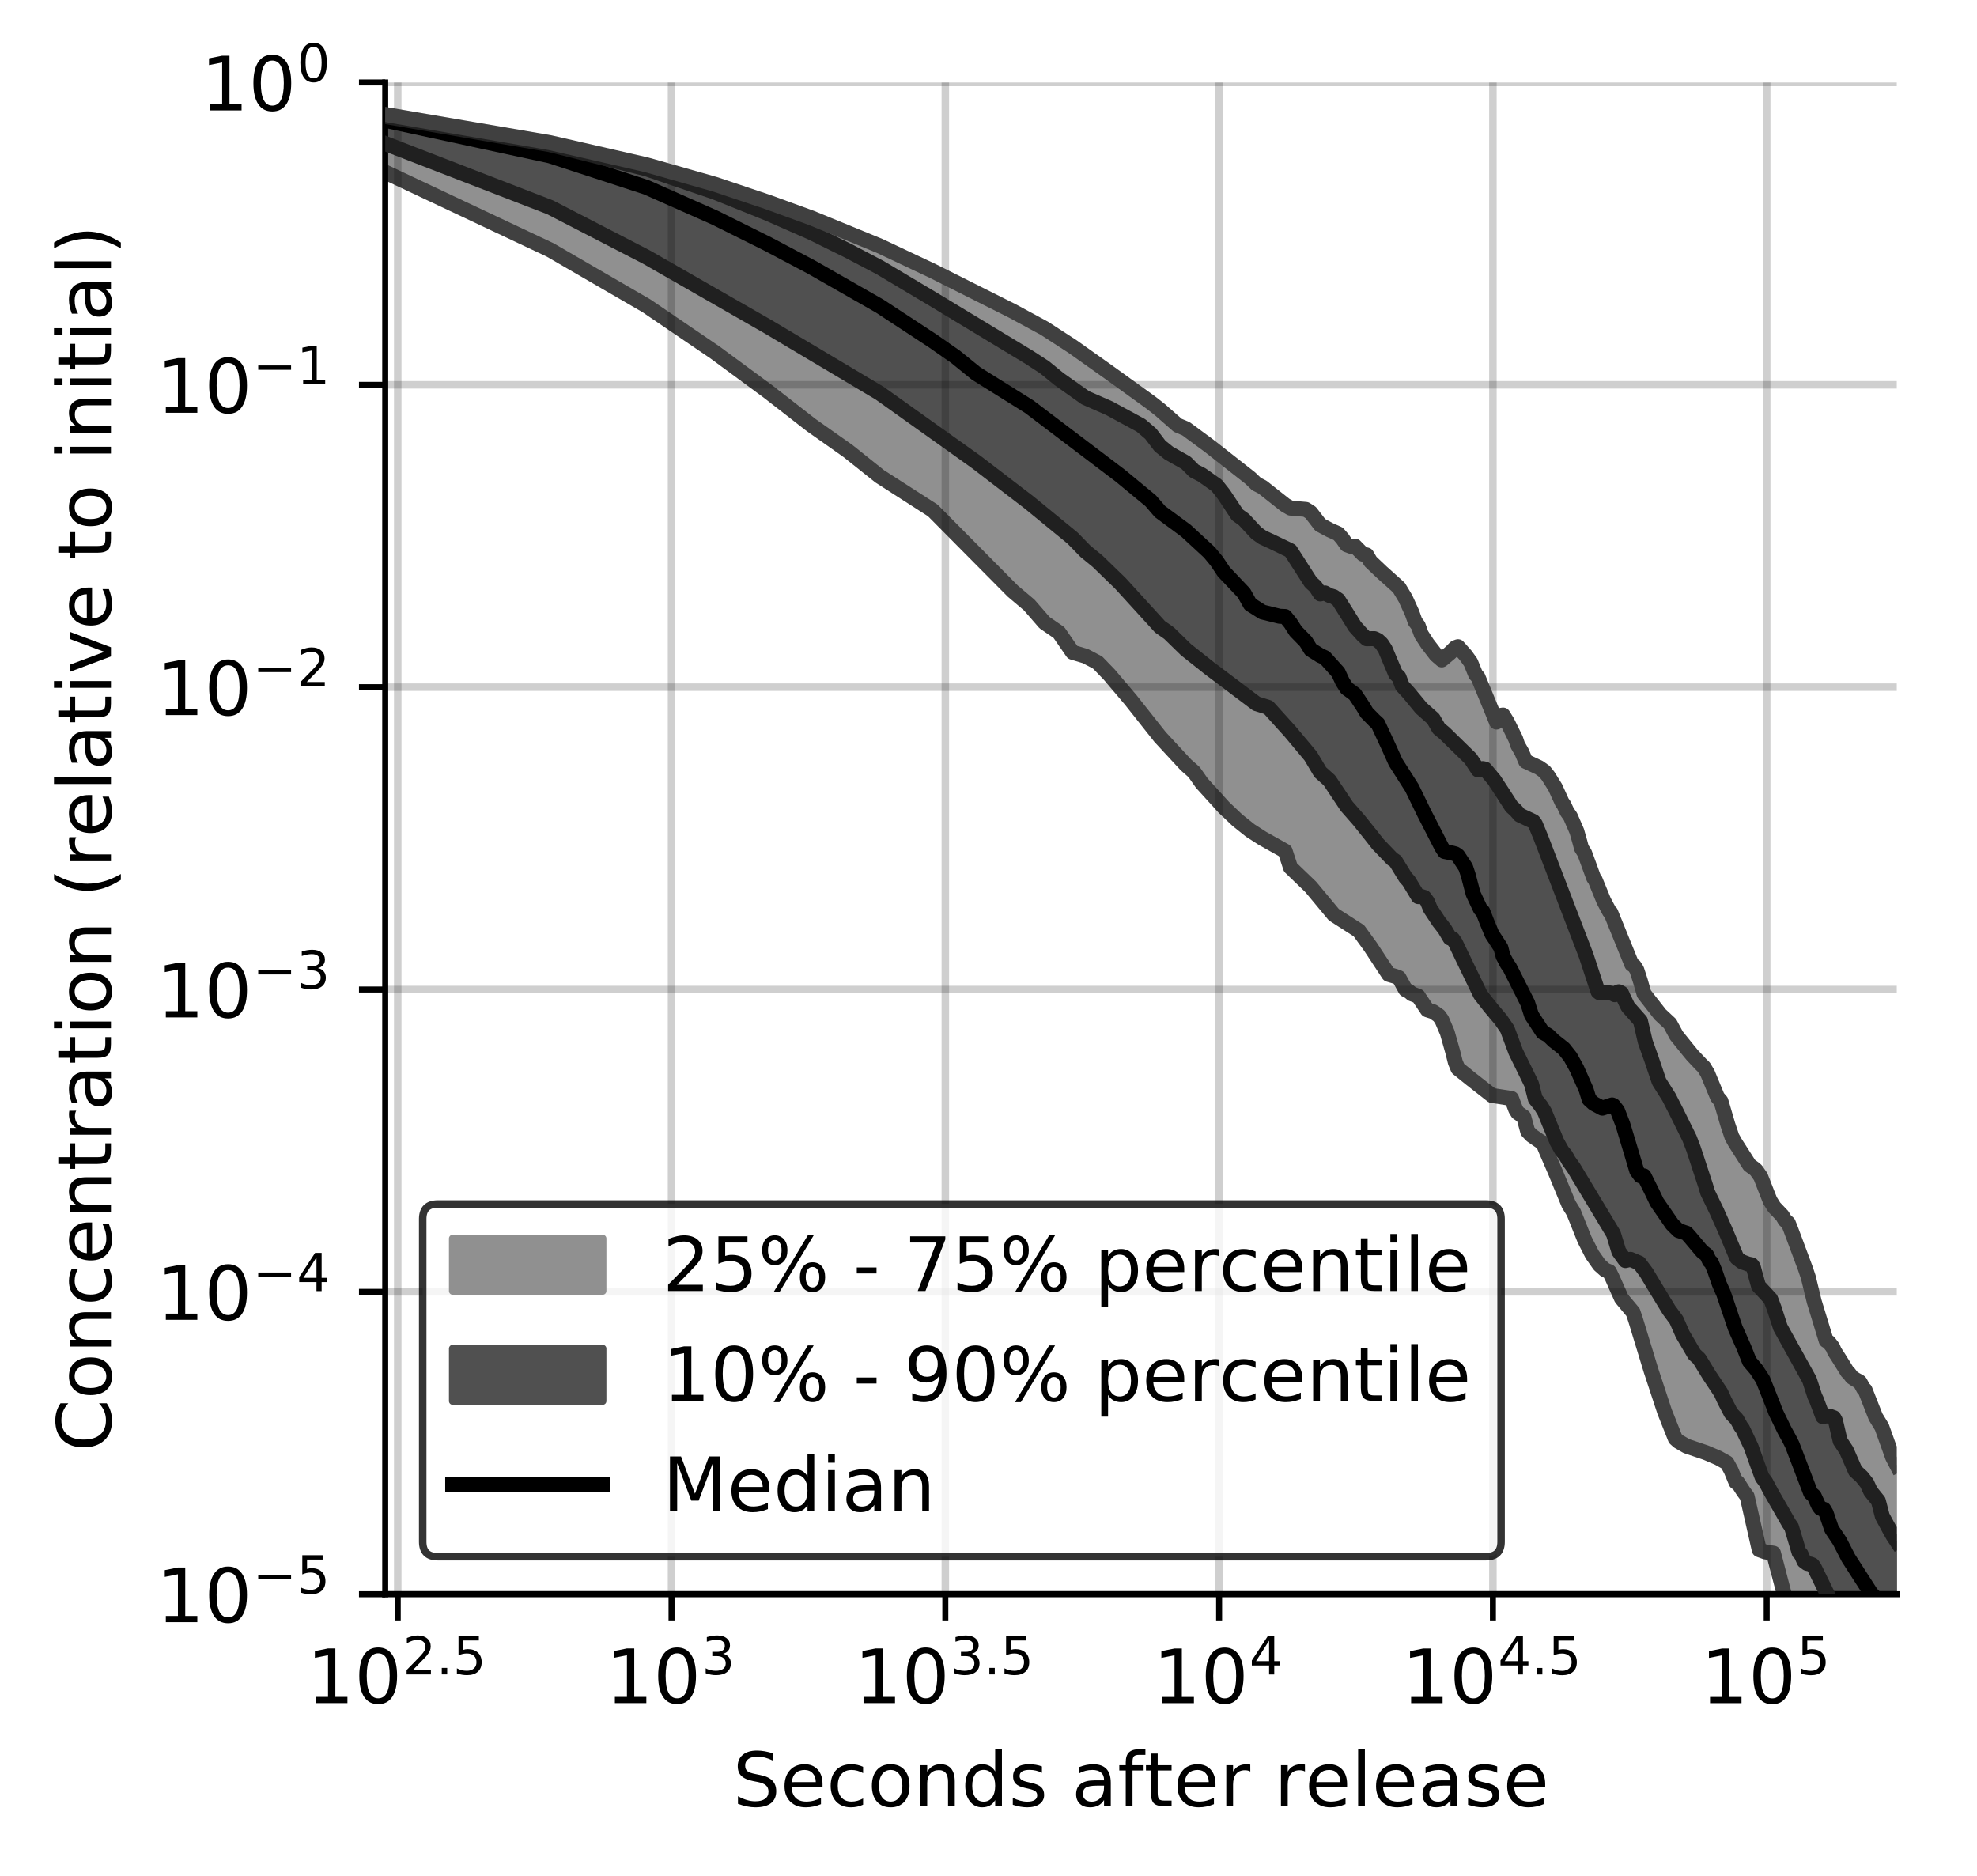 <?xml version="1.0" encoding="utf-8" standalone="no"?>
<!DOCTYPE svg PUBLIC "-//W3C//DTD SVG 1.1//EN"
  "http://www.w3.org/Graphics/SVG/1.1/DTD/svg11.dtd">
<!-- Created with matplotlib (https://matplotlib.org/) -->
<svg height="250.155pt" version="1.1" viewBox="0 0 263.678 250.155" width="263.678pt" xmlns="http://www.w3.org/2000/svg" xmlns:xlink="http://www.w3.org/1999/xlink">
 <defs>
  <style type="text/css">
*{stroke-linecap:butt;stroke-linejoin:round;}
  </style>
 </defs>
 <g id="figure_1">
  <g id="patch_1">
   <path d="M 0 250.155 
L 263.678 250.155 
L 263.678 0 
L 0 0 
z
" style="fill:#ffffff;"/>
  </g>
  <g id="axes_1">
   <g id="patch_2">
    <path d="M 51.378 212.599 
L 252.978 212.599 
L 252.978 10.999 
L 51.378 10.999 
z
" style="fill:#ffffff;"/>
   </g>
   <g id="PolyCollection_1">
    <defs>
     <path d="M 51.378 -234.894 
L 51.378 -227.198 
L 73.363 -216.831 
L 86.223 -209.37 
L 95.348 -203.163 
L 102.426 -197.95 
L 108.208 -193.456 
L 113.098 -190.008 
L 117.333 -186.63 
L 121.069 -184.177 
L 124.41 -182.084 
L 127.433 -179.037 
L 130.193 -176.173 
L 132.732 -173.612 
L 135.082 -171.322 
L 137.271 -169.472 
L 139.318 -167.117 
L 141.241 -165.792 
L 143.054 -163.165 
L 144.768 -162.656 
L 146.395 -161.799 
L 147.943 -160.198 
L 149.418 -158.506 
L 150.828 -156.795 
L 152.178 -155.086 
L 153.473 -153.398 
L 154.717 -151.881 
L 155.914 -150.552 
L 157.067 -149.311 
L 158.18 -148.14 
L 159.256 -147.197 
L 160.296 -145.715 
L 161.303 -144.557 
L 162.279 -143.483 
L 163.226 -142.492 
L 164.145 -141.586 
L 165.038 -140.768 
L 165.908 -140.039 
L 166.753 -139.4 
L 167.577 -138.843 
L 168.38 -138.355 
L 169.163 -137.934 
L 169.928 -137.567 
L 170.674 -137.245 
L 171.403 -136.659 
L 172.116 -134.479 
L 172.813 -133.828 
L 173.495 -133.277 
L 174.163 -132.656 
L 174.817 -131.881 
L 175.458 -131.123 
L 176.086 -130.344 
L 176.702 -129.561 
L 177.306 -128.782 
L 177.899 -128.174 
L 178.481 -127.803 
L 179.052 -127.433 
L 179.614 -127.068 
L 180.165 -126.744 
L 180.708 -126.432 
L 181.241 -126.029 
L 181.765 -125.347 
L 182.281 -124.636 
L 182.788 -123.895 
L 183.288 -123.127 
L 183.779 -122.338 
L 184.264 -121.598 
L 184.741 -120.844 
L 185.21 -120.209 
L 185.674 -120.1 
L 186.13 -119.94 
L 186.58 -119.771 
L 187.023 -118.853 
L 187.461 -118.174 
L 187.892 -117.966 
L 188.318 -117.611 
L 188.738 -117.441 
L 189.153 -117.301 
L 189.562 -116.728 
L 189.966 -116.109 
L 190.365 -115.487 
L 190.759 -115.376 
L 191.148 -115.236 
L 191.533 -115.028 
L 191.913 -114.698 
L 192.288 -114.182 
L 192.659 -113.438 
L 193.026 -112.455 
L 193.388 -111.266 
L 193.747 -109.922 
L 194.101 -108.503 
L 194.451 -107.663 
L 194.798 -107.354 
L 195.141 -107.103 
L 195.48 -106.835 
L 195.816 -106.562 
L 196.148 -106.299 
L 196.477 -106.046 
L 196.802 -105.798 
L 197.124 -105.544 
L 197.443 -105.282 
L 197.758 -105.013 
L 198.071 -104.728 
L 198.38 -104.497 
L 198.687 -104.278 
L 198.99 -104.071 
L 199.291 -104.032 
L 199.589 -104 
L 199.884 -103.975 
L 200.176 -103.95 
L 200.466 -103.93 
L 200.753 -103.905 
L 201.037 -103.883 
L 201.319 -103.855 
L 201.599 -103.666 
L 201.876 -102.909 
L 202.15 -102.211 
L 202.422 -101.772 
L 202.692 -101.575 
L 202.96 -101.388 
L 203.226 -101.211 
L 203.489 -100.235 
L 203.75 -99.287 
L 204.009 -98.956 
L 204.266 -98.743 
L 204.52 -98.549 
L 204.773 -98.362 
L 205.024 -98.169 
L 205.273 -97.966 
L 205.519 -97.872 
L 205.764 -97.778 
L 206.007 -97.073 
L 206.249 -96.617 
L 206.488 -96.112 
L 206.725 -95.574 
L 206.961 -94.999 
L 207.195 -94.46 
L 207.428 -93.892 
L 207.658 -93.299 
L 207.887 -92.687 
L 208.115 -92.069 
L 208.341 -91.448 
L 208.565 -90.828 
L 208.787 -90.212 
L 209.008 -89.878 
L 209.228 -89.54 
L 209.446 -89.2 
L 209.662 -88.855 
L 209.877 -88.493 
L 210.091 -87.92 
L 210.303 -87.363 
L 210.514 -86.822 
L 210.723 -86.296 
L 210.931 -85.788 
L 211.138 -85.299 
L 211.343 -84.83 
L 211.547 -84.385 
L 211.75 -83.966 
L 211.951 -83.571 
L 212.151 -83.201 
L 212.35 -82.854 
L 212.548 -82.531 
L 212.744 -82.231 
L 212.939 -81.954 
L 213.133 -81.7 
L 213.326 -81.468 
L 213.518 -81.261 
L 213.708 -81.078 
L 213.898 -80.922 
L 214.086 -80.792 
L 214.273 -80.691 
L 214.459 -80.617 
L 214.644 -80.57 
L 214.828 -80.26 
L 215.011 -79.821 
L 215.192 -79.391 
L 215.373 -78.969 
L 215.553 -78.551 
L 215.731 -78.139 
L 215.909 -77.725 
L 216.086 -77.308 
L 216.262 -77.002 
L 216.436 -76.797 
L 216.61 -76.593 
L 216.783 -76.389 
L 216.955 -76.184 
L 217.126 -75.98 
L 217.296 -75.776 
L 217.465 -75.572 
L 217.633 -75.368 
L 217.801 -75.165 
L 217.967 -74.752 
L 218.133 -74.176 
L 218.298 -73.606 
L 218.462 -73.05 
L 218.625 -72.505 
L 218.787 -71.969 
L 218.948 -71.443 
L 219.109 -70.923 
L 219.269 -70.409 
L 219.428 -69.897 
L 219.586 -69.386 
L 219.743 -68.878 
L 219.9 -68.37 
L 220.056 -67.864 
L 220.211 -67.36 
L 220.365 -66.866 
L 220.519 -66.376 
L 220.672 -65.892 
L 220.824 -65.41 
L 220.975 -64.93 
L 221.126 -64.45 
L 221.276 -64.01 
L 221.425 -63.576 
L 221.574 -63.147 
L 221.721 -62.722 
L 221.869 -62.303 
L 222.015 -61.89 
L 222.161 -61.492 
L 222.306 -61.104 
L 222.451 -60.726 
L 222.594 -60.358 
L 222.738 -59.996 
L 222.88 -59.643 
L 223.022 -59.299 
L 223.163 -58.962 
L 223.304 -58.631 
L 223.444 -58.306 
L 223.584 -58.123 
L 223.722 -58.023 
L 223.861 -57.928 
L 223.998 -57.835 
L 224.135 -57.743 
L 224.272 -57.653 
L 224.407 -57.567 
L 224.543 -57.488 
L 224.677 -57.419 
L 224.811 -57.358 
L 224.945 -57.303 
L 225.078 -57.252 
L 225.21 -57.201 
L 225.342 -57.147 
L 225.474 -57.092 
L 225.604 -57.036 
L 225.735 -56.982 
L 225.864 -56.93 
L 225.994 -56.881 
L 226.122 -56.837 
L 226.25 -56.795 
L 226.378 -56.757 
L 226.505 -56.722 
L 226.632 -56.691 
L 226.758 -56.661 
L 226.884 -56.631 
L 227.009 -56.599 
L 227.133 -56.564 
L 227.257 -56.525 
L 227.381 -56.484 
L 227.504 -56.441 
L 227.627 -56.396 
L 227.749 -56.35 
L 227.871 -56.303 
L 227.992 -56.255 
L 228.113 -56.208 
L 228.233 -56.162 
L 228.353 -56.117 
L 228.473 -56.067 
L 228.592 -56.014 
L 228.71 -55.959 
L 228.829 -55.902 
L 228.946 -55.843 
L 229.063 -55.784 
L 229.18 -55.723 
L 229.297 -55.663 
L 229.413 -55.603 
L 229.528 -55.544 
L 229.643 -55.487 
L 229.758 -55.432 
L 229.872 -55.373 
L 229.986 -55.309 
L 230.1 -55.24 
L 230.213 -55.165 
L 230.325 -55.086 
L 230.438 -54.916 
L 230.55 -54.702 
L 230.661 -54.489 
L 230.772 -54.276 
L 230.883 -54.064 
L 230.993 -53.855 
L 231.103 -53.601 
L 231.213 -53.297 
L 231.322 -52.996 
L 231.431 -52.697 
L 231.539 -52.482 
L 231.647 -52.475 
L 231.755 -52.467 
L 231.862 -52.326 
L 231.969 -52.143 
L 232.076 -51.965 
L 232.182 -51.791 
L 232.288 -51.623 
L 232.394 -51.459 
L 232.499 -51.303 
L 232.604 -51.153 
L 232.708 -51.01 
L 232.812 -50.872 
L 232.916 -50.74 
L 233.02 -50.597 
L 233.123 -50.123 
L 233.226 -49.647 
L 233.328 -49.168 
L 233.43 -48.688 
L 233.532 -48.209 
L 233.633 -47.733 
L 233.735 -47.259 
L 233.835 -46.788 
L 233.936 -46.32 
L 234.036 -45.854 
L 234.136 -45.391 
L 234.236 -44.933 
L 234.335 -44.479 
L 234.434 -44.049 
L 234.533 -43.639 
L 234.631 -43.486 
L 234.729 -43.438 
L 234.827 -43.387 
L 234.924 -43.34 
L 235.021 -43.294 
L 235.118 -43.25 
L 235.215 -43.229 
L 235.311 -43.216 
L 235.407 -43.204 
L 235.503 -43.192 
L 235.598 -43.181 
L 235.693 -43.171 
L 235.788 -43.16 
L 235.882 -43.149 
L 235.977 -43.138 
L 236.071 -43.128 
L 236.164 -43.119 
L 236.258 -43.111 
L 236.351 -43.103 
L 236.444 -43.097 
L 236.536 -43.025 
L 236.629 -42.651 
L 236.721 -42.28 
L 236.813 -41.911 
L 236.904 -41.543 
L 236.995 -41.176 
L 237.087 -40.809 
L 237.177 -40.451 
L 237.268 -40.1 
L 237.358 -39.753 
L 237.448 -39.411 
L 237.538 -39.073 
L 237.627 -38.738 
L 237.716 -38.406 
L 237.805 -38.077 
L 237.894 -37.75 
L 237.983 -37.495 
L 238.071 -37.349 
L 238.159 -37.2 
L 238.246 -37.047 
L 238.334 -36.891 
L 238.421 -36.731 
L 238.508 -36.567 
L 238.595 -36.401 
L 238.682 -36.231 
L 238.768 -36.057 
L 238.854 -35.88 
L 238.94 -35.704 
L 239.025 -35.525 
L 239.111 -35.343 
L 239.196 -35.158 
L 239.281 -34.97 
L 239.366 -34.781 
L 239.45 -34.59 
L 239.534 -34.398 
L 239.618 -34.204 
L 239.702 -34.01 
L 239.786 -33.815 
L 239.869 -33.621 
L 239.952 -33.426 
L 240.035 -33.232 
L 240.118 -33.037 
L 240.2 -32.844 
L 240.283 -32.652 
L 240.365 -32.461 
L 240.446 -32.271 
L 240.528 -32.082 
L 240.61 -31.894 
L 240.691 -31.707 
L 240.772 -31.521 
L 240.853 -31.336 
L 240.933 -31.151 
L 241.014 -30.968 
L 241.094 -30.784 
L 241.174 -30.601 
L 241.254 -30.418 
L 241.333 -30.234 
L 241.413 -30.05 
L 241.492 -29.866 
L 241.571 -29.681 
L 241.65 -29.495 
L 241.728 -29.317 
L 241.807 -29.141 
L 241.885 -28.964 
L 241.963 -28.787 
L 242.041 -28.61 
L 242.118 -28.432 
L 242.196 -28.255 
L 242.273 -28.079 
L 242.35 -27.904 
L 242.427 -27.728 
L 242.504 -27.552 
L 242.58 -27.376 
L 242.657 -27.199 
L 242.733 -27.02 
L 242.809 -26.841 
L 242.884 -26.661 
L 242.96 -26.478 
L 243.035 -26.294 
L 243.111 -26.111 
L 243.186 -25.928 
L 243.261 -25.745 
L 243.335 -25.561 
L 243.41 -25.377 
L 243.484 -25.192 
L 243.559 -25.007 
L 243.633 -24.82 
L 243.706 -24.633 
L 243.78 -24.445 
L 243.854 -24.272 
L 243.927 -24.138 
L 244 -24.001 
L 244.073 -23.861 
L 244.146 -23.718 
L 244.219 -23.571 
L 244.291 -23.422 
L 244.363 -23.271 
L 244.436 -23.117 
L 244.508 -22.962 
L 244.579 -22.804 
L 244.651 -22.646 
L 244.723 -22.487 
L 244.794 -22.327 
L 244.865 -22.167 
L 244.936 -22.009 
L 245.007 -21.853 
L 245.078 -21.698 
L 245.148 -21.544 
L 245.219 -21.393 
L 245.289 -21.244 
L 245.359 -21.097 
L 245.429 -20.953 
L 245.499 -20.81 
L 245.568 -20.67 
L 245.638 -20.532 
L 245.707 -20.396 
L 245.776 -20.262 
L 245.845 -20.131 
L 245.914 -20.004 
L 245.983 -19.879 
L 246.052 -19.758 
L 246.12 -19.639 
L 246.188 -19.523 
L 246.256 -19.408 
L 246.324 -19.294 
L 246.392 -19.18 
L 246.46 -19.067 
L 246.528 -18.953 
L 246.595 -18.839 
L 246.662 -18.724 
L 246.729 -18.608 
L 246.796 -18.492 
L 246.863 -18.375 
L 246.93 -18.259 
L 246.996 -18.142 
L 247.063 -18.026 
L 247.129 -17.91 
L 247.195 -17.793 
L 247.261 -17.677 
L 247.327 -17.562 
L 247.393 -17.448 
L 247.459 -17.334 
L 247.524 -17.221 
L 247.589 -17.108 
L 247.655 -16.996 
L 247.72 -16.885 
L 247.785 -16.775 
L 247.849 -16.666 
L 247.914 -16.558 
L 247.979 -16.45 
L 248.043 -16.344 
L 248.107 -16.238 
L 248.171 -16.133 
L 248.235 -16.028 
L 248.299 -15.923 
L 248.363 -15.819 
L 248.427 -15.715 
L 248.49 -15.612 
L 248.553 -15.51 
L 248.617 -15.407 
L 248.68 -15.306 
L 248.743 -15.206 
L 248.806 -15.107 
L 248.868 -15.008 
L 248.931 -14.912 
L 248.994 -14.815 
L 249.056 -14.721 
L 249.118 -14.627 
L 249.18 -14.534 
L 249.242 -14.443 
L 249.304 -14.353 
L 249.366 -14.264 
L 249.428 -14.176 
L 249.489 -14.09 
L 249.551 -14.005 
L 249.612 -13.922 
L 249.673 -13.841 
L 249.734 -13.766 
L 249.795 -13.695 
L 249.856 -13.626 
L 249.917 -13.557 
L 249.977 -13.49 
L 250.038 -13.425 
L 250.098 -13.36 
L 250.158 -13.297 
L 250.218 -13.235 
L 250.278 -13.173 
L 250.338 -13.113 
L 250.398 -13.053 
L 250.458 -12.994 
L 250.517 -12.936 
L 250.577 -12.879 
L 250.636 -12.822 
L 250.695 -12.766 
L 250.754 -12.709 
L 250.813 -12.654 
L 250.872 -12.598 
L 250.931 -12.543 
L 250.99 -12.489 
L 251.048 -12.435 
L 251.107 -12.382 
L 251.165 -12.33 
L 251.223 -12.279 
L 251.282 -12.228 
L 251.34 -12.178 
L 251.398 -12.127 
L 251.455 -12.077 
L 251.513 -12.027 
L 251.571 -11.977 
L 251.628 -11.927 
L 251.686 -11.878 
L 251.743 -11.83 
L 251.8 -11.783 
L 251.857 -11.738 
L 251.914 -11.693 
L 251.971 -11.649 
L 252.028 -11.606 
L 252.085 -11.563 
L 252.141 -11.52 
L 252.198 -11.478 
L 252.254 -11.437 
L 252.31 -11.396 
L 252.367 -11.355 
L 252.423 -11.316 
L 252.479 -11.223 
L 252.535 -11.028 
L 252.59 -10.832 
L 252.646 -10.637 
L 252.702 -10.442 
L 252.757 -10.246 
L 252.812 -10.051 
L 252.868 -9.856 
L 252.923 -9.661 
L 252.978 -9.467 
L 252.978 -54.77 
L 252.978 -54.77 
L 252.923 -54.817 
L 252.868 -54.866 
L 252.812 -54.93 
L 252.757 -55.063 
L 252.702 -55.195 
L 252.646 -55.326 
L 252.59 -55.457 
L 252.535 -55.588 
L 252.479 -55.71 
L 252.423 -55.832 
L 252.367 -55.954 
L 252.31 -56.076 
L 252.254 -56.197 
L 252.198 -56.316 
L 252.141 -56.435 
L 252.085 -56.552 
L 252.028 -56.667 
L 251.971 -56.838 
L 251.914 -57.021 
L 251.857 -57.201 
L 251.8 -57.377 
L 251.743 -57.552 
L 251.686 -57.725 
L 251.628 -57.897 
L 251.571 -58.07 
L 251.513 -58.245 
L 251.455 -58.421 
L 251.398 -58.599 
L 251.34 -58.777 
L 251.282 -58.955 
L 251.223 -59.134 
L 251.165 -59.313 
L 251.107 -59.492 
L 251.048 -59.67 
L 250.99 -59.848 
L 250.931 -60.025 
L 250.872 -60.201 
L 250.813 -60.293 
L 250.754 -60.384 
L 250.695 -60.48 
L 250.636 -60.555 
L 250.577 -60.632 
L 250.517 -60.709 
L 250.458 -60.788 
L 250.398 -60.868 
L 250.338 -60.951 
L 250.278 -61.036 
L 250.218 -61.123 
L 250.158 -61.213 
L 250.098 -61.304 
L 250.038 -61.398 
L 249.977 -61.495 
L 249.917 -61.596 
L 249.856 -61.699 
L 249.795 -61.807 
L 249.734 -61.95 
L 249.673 -62.126 
L 249.612 -62.304 
L 249.551 -62.486 
L 249.489 -62.676 
L 249.428 -62.862 
L 249.366 -63.047 
L 249.304 -63.229 
L 249.242 -63.41 
L 249.18 -63.589 
L 249.118 -63.767 
L 249.056 -63.945 
L 248.994 -64.122 
L 248.931 -64.298 
L 248.868 -64.465 
L 248.806 -64.633 
L 248.743 -64.806 
L 248.68 -64.9 
L 248.617 -64.923 
L 248.553 -64.946 
L 248.49 -64.969 
L 248.427 -65.026 
L 248.363 -65.19 
L 248.299 -65.35 
L 248.235 -65.505 
L 248.171 -65.655 
L 248.107 -65.801 
L 248.043 -65.866 
L 247.979 -65.913 
L 247.914 -65.957 
L 247.849 -65.999 
L 247.785 -66.038 
L 247.72 -66.075 
L 247.655 -66.108 
L 247.589 -66.138 
L 247.524 -66.166 
L 247.459 -66.19 
L 247.393 -66.212 
L 247.327 -66.232 
L 247.261 -66.249 
L 247.195 -66.309 
L 247.129 -66.372 
L 247.063 -66.436 
L 246.996 -66.502 
L 246.93 -66.568 
L 246.863 -66.635 
L 246.796 -66.704 
L 246.729 -66.776 
L 246.662 -66.886 
L 246.595 -67.001 
L 246.528 -67.119 
L 246.46 -67.185 
L 246.392 -67.206 
L 246.324 -67.311 
L 246.256 -67.413 
L 246.188 -67.517 
L 246.12 -67.619 
L 246.052 -67.723 
L 245.983 -67.828 
L 245.914 -67.934 
L 245.845 -68.042 
L 245.776 -68.152 
L 245.707 -68.264 
L 245.638 -68.378 
L 245.568 -68.497 
L 245.499 -68.616 
L 245.429 -68.735 
L 245.359 -68.853 
L 245.289 -68.973 
L 245.219 -69.094 
L 245.148 -69.217 
L 245.078 -69.341 
L 245.007 -69.467 
L 244.936 -69.556 
L 244.865 -69.637 
L 244.794 -69.716 
L 244.723 -69.792 
L 244.651 -69.981 
L 244.579 -70.241 
L 244.508 -70.372 
L 244.436 -70.493 
L 244.363 -70.607 
L 244.291 -70.714 
L 244.219 -70.816 
L 244.146 -70.911 
L 244.073 -70.998 
L 244 -71.078 
L 243.927 -71.151 
L 243.854 -71.217 
L 243.78 -71.274 
L 243.706 -71.319 
L 243.633 -71.355 
L 243.559 -71.381 
L 243.484 -71.41 
L 243.41 -71.575 
L 243.335 -71.818 
L 243.261 -72.068 
L 243.186 -72.326 
L 243.111 -72.586 
L 243.035 -72.85 
L 242.96 -73.121 
L 242.884 -73.393 
L 242.809 -73.662 
L 242.733 -73.931 
L 242.657 -74.199 
L 242.58 -74.466 
L 242.504 -74.732 
L 242.427 -74.998 
L 242.35 -75.264 
L 242.273 -75.531 
L 242.196 -75.798 
L 242.118 -76.065 
L 242.041 -76.333 
L 241.963 -76.598 
L 241.885 -76.86 
L 241.807 -77.12 
L 241.728 -77.375 
L 241.65 -77.629 
L 241.571 -77.983 
L 241.492 -78.348 
L 241.413 -78.717 
L 241.333 -79.091 
L 241.254 -79.466 
L 241.174 -79.847 
L 241.094 -80.198 
L 241.014 -80.407 
L 240.933 -80.617 
L 240.853 -80.829 
L 240.772 -81.04 
L 240.691 -81.252 
L 240.61 -81.459 
L 240.528 -81.658 
L 240.446 -81.857 
L 240.365 -82.056 
L 240.283 -82.256 
L 240.2 -82.458 
L 240.118 -82.661 
L 240.035 -82.861 
L 239.952 -83.058 
L 239.869 -83.253 
L 239.786 -83.444 
L 239.702 -83.678 
L 239.618 -83.932 
L 239.534 -84.185 
L 239.45 -84.438 
L 239.366 -84.688 
L 239.281 -84.937 
L 239.196 -85.186 
L 239.111 -85.432 
L 239.025 -85.677 
L 238.94 -85.921 
L 238.854 -86.164 
L 238.768 -86.409 
L 238.682 -86.652 
L 238.595 -86.893 
L 238.508 -87.049 
L 238.421 -87.146 
L 238.334 -87.236 
L 238.246 -87.314 
L 238.159 -87.375 
L 238.071 -87.429 
L 237.983 -87.483 
L 237.894 -87.6 
L 237.805 -87.813 
L 237.716 -88.029 
L 237.627 -88.248 
L 237.538 -88.413 
L 237.448 -88.473 
L 237.358 -88.538 
L 237.268 -88.609 
L 237.177 -88.686 
L 237.087 -88.764 
L 236.995 -88.846 
L 236.904 -88.924 
L 236.813 -89 
L 236.721 -89.08 
L 236.629 -89.17 
L 236.536 -89.279 
L 236.444 -89.409 
L 236.351 -89.558 
L 236.258 -89.723 
L 236.164 -89.89 
L 236.071 -90.068 
L 235.977 -90.259 
L 235.882 -90.463 
L 235.788 -90.683 
L 235.693 -90.918 
L 235.598 -91.168 
L 235.503 -91.433 
L 235.407 -91.708 
L 235.311 -91.99 
L 235.215 -92.268 
L 235.118 -92.539 
L 235.021 -92.793 
L 234.924 -93.025 
L 234.827 -93.235 
L 234.729 -93.419 
L 234.631 -93.575 
L 234.533 -93.714 
L 234.434 -93.839 
L 234.335 -93.96 
L 234.236 -94.08 
L 234.136 -94.205 
L 234.036 -94.263 
L 233.936 -94.314 
L 233.835 -94.373 
L 233.735 -94.441 
L 233.633 -94.515 
L 233.532 -94.595 
L 233.43 -94.685 
L 233.328 -94.781 
L 233.226 -94.886 
L 233.123 -95.001 
L 233.02 -95.125 
L 232.916 -95.256 
L 232.812 -95.396 
L 232.708 -95.545 
L 232.604 -95.704 
L 232.499 -95.872 
L 232.394 -96.048 
L 232.288 -96.23 
L 232.182 -96.428 
L 232.076 -96.641 
L 231.969 -96.87 
L 231.862 -97.046 
L 231.755 -97.224 
L 231.647 -97.405 
L 231.539 -97.578 
L 231.431 -97.757 
L 231.322 -97.942 
L 231.213 -98.139 
L 231.103 -98.29 
L 230.993 -98.541 
L 230.883 -98.849 
L 230.772 -99.114 
L 230.661 -99.385 
L 230.55 -99.791 
L 230.438 -100.197 
L 230.325 -100.599 
L 230.213 -100.993 
L 230.1 -101.383 
L 229.986 -101.771 
L 229.872 -102.161 
L 229.758 -102.551 
L 229.643 -102.952 
L 229.528 -103.302 
L 229.413 -103.509 
L 229.297 -103.627 
L 229.18 -103.739 
L 229.063 -103.845 
L 228.946 -103.945 
L 228.829 -104.163 
L 228.71 -104.516 
L 228.592 -104.866 
L 228.473 -105.212 
L 228.353 -105.553 
L 228.233 -105.876 
L 228.113 -106.187 
L 227.992 -106.481 
L 227.871 -106.76 
L 227.749 -107.017 
L 227.627 -107.254 
L 227.504 -107.471 
L 227.381 -107.666 
L 227.257 -107.836 
L 227.133 -107.986 
L 227.009 -108.104 
L 226.884 -108.196 
L 226.758 -108.262 
L 226.632 -108.301 
L 226.505 -108.442 
L 226.378 -108.609 
L 226.25 -108.775 
L 226.122 -108.939 
L 225.994 -109.099 
L 225.864 -109.258 
L 225.735 -109.414 
L 225.604 -109.562 
L 225.474 -109.701 
L 225.342 -109.842 
L 225.21 -110.048 
L 225.078 -110.259 
L 224.945 -110.462 
L 224.811 -110.653 
L 224.677 -110.838 
L 224.543 -111.012 
L 224.407 -111.18 
L 224.272 -111.344 
L 224.135 -111.496 
L 223.998 -111.64 
L 223.861 -111.778 
L 223.722 -111.905 
L 223.584 -112.067 
L 223.444 -112.3 
L 223.304 -112.544 
L 223.163 -112.8 
L 223.022 -113.069 
L 222.88 -113.354 
L 222.738 -113.644 
L 222.594 -113.793 
L 222.451 -113.946 
L 222.306 -114.1 
L 222.161 -114.252 
L 222.015 -114.375 
L 221.869 -114.496 
L 221.721 -114.618 
L 221.574 -114.741 
L 221.425 -114.867 
L 221.276 -114.991 
L 221.126 -115.113 
L 220.975 -115.236 
L 220.824 -115.482 
L 220.672 -115.842 
L 220.519 -116.006 
L 220.365 -116.177 
L 220.211 -116.359 
L 220.056 -116.551 
L 219.9 -116.755 
L 219.743 -116.966 
L 219.586 -117.189 
L 219.428 -117.416 
L 219.269 -117.629 
L 219.109 -117.988 
L 218.948 -118.678 
L 218.787 -119.317 
L 218.625 -119.896 
L 218.462 -120.405 
L 218.298 -120.82 
L 218.133 -121.114 
L 217.967 -121.335 
L 217.801 -121.481 
L 217.633 -121.549 
L 217.465 -121.913 
L 217.296 -122.351 
L 217.126 -122.641 
L 216.955 -123.15 
L 216.783 -123.638 
L 216.61 -124.107 
L 216.436 -124.56 
L 216.262 -125.003 
L 216.086 -125.43 
L 215.909 -125.847 
L 215.731 -126.255 
L 215.553 -126.65 
L 215.373 -127.031 
L 215.192 -127.391 
L 215.011 -128 
L 214.828 -128.459 
L 214.644 -128.613 
L 214.459 -128.868 
L 214.273 -129.253 
L 214.086 -129.629 
L 213.898 -130.017 
L 213.708 -130.423 
L 213.518 -130.84 
L 213.326 -131.203 
L 213.133 -131.659 
L 212.939 -132.304 
L 212.744 -132.835 
L 212.548 -133.093 
L 212.35 -133.286 
L 212.151 -133.928 
L 211.951 -134.568 
L 211.75 -135.208 
L 211.547 -135.815 
L 211.343 -136.397 
L 211.138 -136.702 
L 210.931 -137.038 
L 210.723 -137.826 
L 210.514 -138.713 
L 210.303 -139.303 
L 210.091 -139.875 
L 209.877 -140.381 
L 209.662 -140.831 
L 209.446 -141.274 
L 209.228 -141.653 
L 209.008 -141.896 
L 208.787 -142.249 
L 208.565 -142.844 
L 208.341 -143.145 
L 208.115 -143.424 
L 207.887 -143.936 
L 207.658 -144.569 
L 207.428 -145.15 
L 207.195 -145.556 
L 206.961 -145.934 
L 206.725 -146.301 
L 206.488 -146.656 
L 206.249 -147.009 
L 206.007 -147.267 
L 205.764 -147.459 
L 205.519 -147.632 
L 205.273 -147.793 
L 205.024 -147.932 
L 204.773 -148.065 
L 204.52 -148.189 
L 204.266 -148.305 
L 204.009 -148.414 
L 203.75 -148.516 
L 203.489 -148.623 
L 203.226 -149.261 
L 202.96 -149.867 
L 202.692 -150.354 
L 202.422 -150.797 
L 202.15 -151.605 
L 201.876 -152.192 
L 201.599 -152.756 
L 201.319 -153.31 
L 201.037 -153.87 
L 200.753 -154.402 
L 200.466 -154.797 
L 200.176 -154.753 
L 199.884 -154.156 
L 199.589 -153.866 
L 199.291 -154.592 
L 198.99 -155.343 
L 198.687 -156.108 
L 198.38 -156.874 
L 198.071 -157.628 
L 197.758 -158.391 
L 197.443 -159.134 
L 197.124 -159.86 
L 196.802 -160.224 
L 196.477 -160.995 
L 196.148 -161.829 
L 195.816 -162.32 
L 195.48 -162.757 
L 195.141 -163.171 
L 194.798 -163.568 
L 194.451 -163.914 
L 194.101 -163.785 
L 193.747 -163.421 
L 193.388 -163.073 
L 193.026 -162.748 
L 192.659 -162.44 
L 192.288 -162.154 
L 191.913 -162.407 
L 191.533 -162.809 
L 191.148 -163.218 
L 190.759 -163.752 
L 190.365 -164.326 
L 189.966 -164.866 
L 189.562 -165.561 
L 189.153 -166.708 
L 188.738 -167.271 
L 188.318 -168.447 
L 187.892 -169.475 
L 187.461 -170.329 
L 187.023 -171.127 
L 186.58 -171.794 
L 186.13 -172.191 
L 185.674 -172.609 
L 185.21 -173.037 
L 184.741 -173.44 
L 184.264 -173.874 
L 183.779 -174.296 
L 183.288 -174.749 
L 182.788 -175.275 
L 182.281 -176.146 
L 181.765 -176.257 
L 181.241 -176.802 
L 180.708 -177.335 
L 180.165 -177.299 
L 179.614 -177.503 
L 179.052 -178.319 
L 178.481 -178.972 
L 177.899 -179.235 
L 177.306 -179.5 
L 176.702 -179.792 
L 176.086 -180.156 
L 175.458 -180.992 
L 174.817 -181.801 
L 174.163 -182.223 
L 173.495 -182.362 
L 172.813 -182.373 
L 172.116 -182.396 
L 171.403 -182.807 
L 170.674 -183.202 
L 169.928 -183.903 
L 169.163 -184.563 
L 168.38 -185.196 
L 167.577 -185.607 
L 166.753 -186.398 
L 165.908 -187.189 
L 165.038 -187.851 
L 164.145 -188.51 
L 163.226 -189.213 
L 162.279 -189.927 
L 161.303 -190.674 
L 160.296 -191.456 
L 159.256 -192.22 
L 158.18 -192.979 
L 157.067 -193.448 
L 155.914 -194.428 
L 154.717 -195.51 
L 153.473 -196.484 
L 152.178 -197.452 
L 150.828 -198.402 
L 149.418 -199.42 
L 147.943 -200.47 
L 146.395 -201.516 
L 144.768 -202.681 
L 143.054 -203.939 
L 141.241 -205.178 
L 139.318 -206.363 
L 137.271 -207.472 
L 135.082 -208.656 
L 132.732 -209.939 
L 130.193 -211.183 
L 127.433 -212.508 
L 124.41 -214.015 
L 121.069 -215.623 
L 117.333 -217.354 
L 113.098 -219.131 
L 108.208 -221.099 
L 102.426 -223.206 
L 95.348 -225.584 
L 86.223 -228.18 
L 73.363 -231.13 
L 51.378 -234.894 
z
" id="ma2d219388d" style="stroke:#909090;"/>
    </defs>
    <g clip-path="url(#pd6de0e3681)">
     <use style="fill:#909090;stroke:#909090;" x="0" xlink:href="#ma2d219388d" y="250.155"/>
    </g>
   </g>
   <g id="PolyCollection_2">
    <defs>
     <path d="M 51.378 -234.614 
L 51.378 -231.015 
L 73.363 -222.512 
L 86.223 -215.872 
L 95.348 -210.709 
L 102.426 -206.592 
L 108.208 -203.178 
L 113.098 -200.248 
L 117.333 -197.716 
L 121.069 -195.064 
L 124.41 -192.606 
L 127.433 -190.532 
L 130.193 -188.555 
L 132.732 -186.639 
L 135.082 -184.847 
L 137.271 -183.133 
L 139.318 -181.479 
L 141.241 -179.9 
L 143.054 -178.396 
L 144.768 -176.635 
L 146.395 -175.302 
L 147.943 -173.806 
L 149.418 -172.372 
L 150.828 -170.794 
L 152.178 -169.139 
L 153.473 -167.695 
L 154.717 -166.562 
L 155.914 -165.724 
L 157.067 -164.562 
L 158.18 -163.514 
L 159.256 -162.621 
L 160.296 -161.804 
L 161.303 -161.037 
L 162.279 -160.314 
L 163.226 -159.617 
L 164.145 -158.932 
L 165.038 -158.253 
L 165.908 -157.562 
L 166.753 -156.897 
L 167.577 -156.31 
L 168.38 -156.001 
L 169.163 -155.819 
L 169.928 -155.001 
L 170.674 -154.184 
L 171.403 -153.365 
L 172.116 -152.546 
L 172.813 -151.722 
L 173.495 -150.937 
L 174.163 -150.227 
L 174.817 -149.318 
L 175.458 -148.136 
L 176.086 -147.181 
L 176.702 -146.653 
L 177.306 -146.089 
L 177.899 -145.181 
L 178.481 -144.266 
L 179.052 -143.404 
L 179.614 -142.636 
L 180.165 -141.945 
L 180.708 -141.32 
L 181.241 -140.776 
L 181.765 -140.157 
L 182.281 -139.712 
L 182.788 -138.849 
L 183.288 -138.138 
L 183.779 -137.586 
L 184.264 -137.04 
L 184.741 -136.517 
L 185.21 -136.017 
L 185.674 -135.614 
L 186.13 -135.308 
L 186.58 -134.569 
L 187.023 -133.744 
L 187.461 -133.141 
L 187.892 -132.666 
L 188.318 -131.885 
L 188.738 -131.158 
L 189.153 -130.587 
L 189.562 -130.605 
L 189.966 -130.478 
L 190.365 -129.937 
L 190.759 -128.984 
L 191.148 -128.359 
L 191.533 -127.75 
L 191.913 -127.236 
L 192.288 -126.838 
L 192.659 -126.285 
L 193.026 -125.602 
L 193.388 -125.059 
L 193.747 -124.955 
L 194.101 -124.459 
L 194.451 -123.774 
L 194.798 -123.059 
L 195.141 -122.31 
L 195.48 -121.585 
L 195.816 -120.856 
L 196.148 -120.097 
L 196.477 -119.313 
L 196.802 -118.912 
L 197.124 -118.137 
L 197.443 -117.531 
L 197.758 -117.078 
L 198.071 -116.64 
L 198.38 -116.273 
L 198.687 -115.931 
L 198.99 -115.593 
L 199.291 -115.251 
L 199.589 -114.9 
L 199.884 -114.539 
L 200.176 -114.161 
L 200.466 -113.765 
L 200.753 -113.353 
L 201.037 -112.901 
L 201.319 -112.072 
L 201.599 -111.139 
L 201.876 -110.445 
L 202.15 -109.911 
L 202.422 -109.353 
L 202.692 -108.812 
L 202.96 -108.286 
L 203.226 -107.771 
L 203.489 -107.265 
L 203.75 -106.615 
L 204.009 -105.985 
L 204.266 -105.594 
L 204.52 -104.535 
L 204.773 -103.6 
L 205.024 -103.339 
L 205.273 -103.197 
L 205.519 -102.67 
L 205.764 -102.282 
L 206.007 -101.872 
L 206.249 -101.251 
L 206.488 -100.567 
L 206.725 -99.901 
L 206.961 -99.367 
L 207.195 -98.856 
L 207.428 -98.353 
L 207.658 -97.864 
L 207.887 -97.393 
L 208.115 -96.937 
L 208.341 -96.653 
L 208.565 -96.396 
L 208.787 -96.125 
L 209.008 -95.644 
L 209.228 -95.346 
L 209.446 -95.078 
L 209.662 -94.778 
L 209.877 -94.432 
L 210.091 -94.074 
L 210.303 -93.704 
L 210.514 -93.326 
L 210.723 -92.949 
L 210.931 -92.578 
L 211.138 -92.208 
L 211.343 -91.856 
L 211.547 -91.518 
L 211.75 -91.185 
L 211.951 -90.861 
L 212.151 -90.547 
L 212.35 -90.242 
L 212.548 -89.887 
L 212.744 -89.488 
L 212.939 -89.136 
L 213.133 -88.822 
L 213.326 -88.542 
L 213.518 -88.266 
L 213.708 -87.995 
L 213.898 -87.726 
L 214.086 -87.458 
L 214.273 -87.191 
L 214.459 -86.924 
L 214.644 -86.613 
L 214.828 -86.304 
L 215.011 -86 
L 215.192 -85.597 
L 215.373 -84.902 
L 215.553 -84.212 
L 215.731 -83.605 
L 215.909 -83.263 
L 216.086 -82.996 
L 216.262 -82.842 
L 216.436 -82.488 
L 216.61 -82.194 
L 216.783 -82.051 
L 216.955 -82.121 
L 217.126 -82.184 
L 217.296 -82.235 
L 217.465 -82.214 
L 217.633 -82.145 
L 217.801 -82.082 
L 217.967 -82.02 
L 218.133 -81.962 
L 218.298 -81.905 
L 218.462 -81.84 
L 218.625 -81.726 
L 218.787 -81.536 
L 218.948 -81.323 
L 219.109 -81.098 
L 219.269 -80.889 
L 219.428 -80.667 
L 219.586 -80.433 
L 219.743 -80.193 
L 219.9 -79.944 
L 220.056 -79.686 
L 220.211 -79.421 
L 220.365 -79.158 
L 220.519 -78.894 
L 220.672 -78.631 
L 220.824 -78.366 
L 220.975 -78.103 
L 221.126 -77.838 
L 221.276 -77.573 
L 221.425 -77.311 
L 221.574 -77.052 
L 221.721 -76.799 
L 221.869 -76.549 
L 222.015 -76.303 
L 222.161 -76.075 
L 222.306 -75.86 
L 222.451 -75.654 
L 222.594 -75.458 
L 222.738 -75.27 
L 222.88 -75.092 
L 223.022 -74.919 
L 223.163 -74.751 
L 223.304 -74.522 
L 223.444 -74.32 
L 223.584 -74.119 
L 223.722 -73.766 
L 223.861 -73.4 
L 223.998 -73.02 
L 224.135 -72.717 
L 224.272 -72.485 
L 224.407 -72.244 
L 224.543 -71.995 
L 224.677 -71.708 
L 224.811 -71.453 
L 224.945 -71.198 
L 225.078 -70.944 
L 225.21 -70.69 
L 225.342 -70.437 
L 225.474 -70.182 
L 225.604 -69.98 
L 225.735 -69.82 
L 225.864 -69.659 
L 225.994 -69.539 
L 226.122 -69.431 
L 226.25 -69.321 
L 226.378 -69.211 
L 226.505 -69.1 
L 226.632 -68.948 
L 226.758 -68.724 
L 226.884 -68.52 
L 227.009 -68.41 
L 227.133 -68.153 
L 227.257 -67.901 
L 227.381 -67.663 
L 227.504 -67.439 
L 227.627 -67.231 
L 227.749 -67.055 
L 227.871 -66.891 
L 227.992 -66.723 
L 228.113 -66.557 
L 228.233 -66.388 
L 228.353 -66.221 
L 228.473 -66.072 
L 228.592 -65.881 
L 228.71 -65.693 
L 228.829 -65.506 
L 228.946 -65.323 
L 229.063 -65.148 
L 229.18 -64.975 
L 229.297 -64.802 
L 229.413 -64.626 
L 229.528 -64.421 
L 229.643 -64.216 
L 229.758 -64.007 
L 229.872 -63.671 
L 229.986 -63.416 
L 230.1 -63.163 
L 230.213 -62.955 
L 230.325 -62.769 
L 230.438 -62.563 
L 230.55 -62.34 
L 230.661 -62.115 
L 230.772 -61.889 
L 230.883 -61.684 
L 230.993 -61.59 
L 231.103 -61.503 
L 231.213 -61.406 
L 231.322 -61.291 
L 231.431 -61.17 
L 231.539 -61.035 
L 231.647 -60.892 
L 231.755 -60.658 
L 231.862 -60.309 
L 231.969 -60.122 
L 232.076 -59.987 
L 232.182 -59.911 
L 232.288 -59.833 
L 232.394 -59.653 
L 232.499 -59.453 
L 232.604 -59.253 
L 232.708 -59.05 
L 232.812 -58.845 
L 232.916 -58.635 
L 233.02 -58.421 
L 233.123 -58.202 
L 233.226 -57.976 
L 233.328 -57.745 
L 233.43 -57.507 
L 233.532 -57.261 
L 233.633 -57.006 
L 233.735 -56.756 
L 233.835 -56.508 
L 233.936 -56.263 
L 234.036 -56.02 
L 234.136 -55.774 
L 234.236 -55.458 
L 234.335 -55.118 
L 234.434 -54.738 
L 234.533 -54.434 
L 234.631 -54.16 
L 234.729 -53.889 
L 234.827 -53.621 
L 234.924 -53.364 
L 235.021 -53.149 
L 235.118 -53.038 
L 235.215 -52.928 
L 235.311 -52.816 
L 235.407 -52.704 
L 235.503 -52.504 
L 235.598 -52.295 
L 235.693 -52.115 
L 235.788 -51.945 
L 235.882 -51.774 
L 235.977 -51.603 
L 236.071 -51.432 
L 236.164 -51.261 
L 236.258 -51.09 
L 236.351 -50.92 
L 236.444 -50.749 
L 236.536 -50.578 
L 236.629 -50.407 
L 236.721 -50.235 
L 236.813 -50.063 
L 236.904 -49.907 
L 236.995 -49.762 
L 237.087 -49.614 
L 237.177 -49.469 
L 237.268 -49.325 
L 237.358 -49.183 
L 237.448 -49.043 
L 237.538 -48.887 
L 237.627 -48.695 
L 237.716 -48.498 
L 237.805 -48.297 
L 237.894 -48.138 
L 237.983 -47.993 
L 238.071 -47.76 
L 238.159 -47.567 
L 238.246 -47.419 
L 238.334 -47.312 
L 238.421 -47.208 
L 238.508 -47.108 
L 238.595 -47.011 
L 238.682 -46.918 
L 238.768 -46.829 
L 238.854 -46.743 
L 238.94 -46.513 
L 239.025 -46.191 
L 239.111 -45.863 
L 239.196 -45.53 
L 239.281 -45.199 
L 239.366 -44.869 
L 239.45 -44.541 
L 239.534 -44.224 
L 239.618 -43.905 
L 239.702 -43.584 
L 239.786 -43.262 
L 239.869 -43.191 
L 239.952 -43.117 
L 240.035 -43.04 
L 240.118 -42.976 
L 240.2 -42.91 
L 240.283 -42.655 
L 240.365 -42.408 
L 240.446 -42.19 
L 240.528 -42.074 
L 240.61 -41.966 
L 240.691 -41.876 
L 240.772 -41.814 
L 240.853 -41.758 
L 240.933 -41.709 
L 241.014 -41.666 
L 241.094 -41.63 
L 241.174 -41.601 
L 241.254 -41.582 
L 241.333 -41.57 
L 241.413 -41.564 
L 241.492 -41.562 
L 241.571 -41.563 
L 241.65 -41.543 
L 241.728 -41.464 
L 241.807 -41.385 
L 241.885 -41.305 
L 241.963 -41.156 
L 242.041 -40.986 
L 242.118 -40.817 
L 242.196 -40.653 
L 242.273 -40.49 
L 242.35 -40.331 
L 242.427 -40.174 
L 242.504 -40.021 
L 242.58 -39.872 
L 242.657 -39.707 
L 242.733 -39.543 
L 242.809 -39.379 
L 242.884 -39.215 
L 242.96 -39.052 
L 243.035 -38.889 
L 243.111 -38.727 
L 243.186 -38.566 
L 243.261 -38.406 
L 243.335 -38.247 
L 243.41 -38.106 
L 243.484 -37.973 
L 243.559 -37.841 
L 243.633 -37.712 
L 243.706 -37.584 
L 243.78 -37.459 
L 243.854 -37.335 
L 243.927 -37.214 
L 244 -37.093 
L 244.073 -36.973 
L 244.146 -36.854 
L 244.219 -36.735 
L 244.291 -36.611 
L 244.363 -36.428 
L 244.436 -36.247 
L 244.508 -36.069 
L 244.579 -35.893 
L 244.651 -35.743 
L 244.723 -35.672 
L 244.794 -35.602 
L 244.865 -35.531 
L 244.936 -35.368 
L 245.007 -35.205 
L 245.078 -35.044 
L 245.148 -34.882 
L 245.219 -34.728 
L 245.289 -34.604 
L 245.359 -34.481 
L 245.429 -34.357 
L 245.499 -34.233 
L 245.568 -34.109 
L 245.638 -33.985 
L 245.707 -33.86 
L 245.776 -33.713 
L 245.845 -33.518 
L 245.914 -33.371 
L 245.983 -33.289 
L 246.052 -33.205 
L 246.12 -33.08 
L 246.188 -32.98 
L 246.256 -32.886 
L 246.324 -32.789 
L 246.392 -32.689 
L 246.46 -32.587 
L 246.528 -32.481 
L 246.595 -32.371 
L 246.662 -32.258 
L 246.729 -32.143 
L 246.796 -32.025 
L 246.863 -31.905 
L 246.93 -31.783 
L 246.996 -31.66 
L 247.063 -31.535 
L 247.129 -31.41 
L 247.195 -31.285 
L 247.261 -31.158 
L 247.327 -31.031 
L 247.393 -30.904 
L 247.459 -30.778 
L 247.524 -30.652 
L 247.589 -30.548 
L 247.655 -30.445 
L 247.72 -30.34 
L 247.785 -30.235 
L 247.849 -30.13 
L 247.914 -30.024 
L 247.979 -29.918 
L 248.043 -29.811 
L 248.107 -29.703 
L 248.171 -29.593 
L 248.235 -29.483 
L 248.299 -29.372 
L 248.363 -29.259 
L 248.427 -29.145 
L 248.49 -29.034 
L 248.553 -28.955 
L 248.617 -28.875 
L 248.68 -28.793 
L 248.743 -28.711 
L 248.806 -28.626 
L 248.868 -28.542 
L 248.931 -28.456 
L 248.994 -28.369 
L 249.056 -28.27 
L 249.118 -28.14 
L 249.18 -28.023 
L 249.242 -27.906 
L 249.304 -27.789 
L 249.366 -27.673 
L 249.428 -27.555 
L 249.489 -27.439 
L 249.551 -27.321 
L 249.612 -27.205 
L 249.673 -27.097 
L 249.734 -27.017 
L 249.795 -26.936 
L 249.856 -26.855 
L 249.917 -26.772 
L 249.977 -26.689 
L 250.038 -26.604 
L 250.098 -26.518 
L 250.158 -26.429 
L 250.218 -26.34 
L 250.278 -26.248 
L 250.338 -26.158 
L 250.398 -26.067 
L 250.458 -25.976 
L 250.517 -25.885 
L 250.577 -25.793 
L 250.636 -25.701 
L 250.695 -25.608 
L 250.754 -25.518 
L 250.813 -25.429 
L 250.872 -25.34 
L 250.931 -25.25 
L 250.99 -25.159 
L 251.048 -25.069 
L 251.107 -24.979 
L 251.165 -24.889 
L 251.223 -24.8 
L 251.282 -24.71 
L 251.34 -24.62 
L 251.398 -24.537 
L 251.455 -24.459 
L 251.513 -24.38 
L 251.571 -24.301 
L 251.628 -24.222 
L 251.686 -24.143 
L 251.743 -24.066 
L 251.8 -23.989 
L 251.857 -23.913 
L 251.914 -23.838 
L 251.971 -23.764 
L 252.028 -23.69 
L 252.085 -23.616 
L 252.141 -23.544 
L 252.198 -23.471 
L 252.254 -23.409 
L 252.31 -23.36 
L 252.367 -23.31 
L 252.423 -23.264 
L 252.479 -23.219 
L 252.535 -23.173 
L 252.59 -23.127 
L 252.646 -23.082 
L 252.702 -23.037 
L 252.757 -22.992 
L 252.812 -22.945 
L 252.868 -22.898 
L 252.923 -22.851 
L 252.978 -22.804 
L 252.978 -44.596 
L 252.978 -44.596 
L 252.923 -44.682 
L 252.868 -44.768 
L 252.812 -44.854 
L 252.757 -44.939 
L 252.702 -45.024 
L 252.646 -45.108 
L 252.59 -45.19 
L 252.535 -45.27 
L 252.479 -45.347 
L 252.423 -45.423 
L 252.367 -45.498 
L 252.31 -45.574 
L 252.254 -45.649 
L 252.198 -45.739 
L 252.141 -45.869 
L 252.085 -45.998 
L 252.028 -46.126 
L 251.971 -46.253 
L 251.914 -46.377 
L 251.857 -46.499 
L 251.8 -46.62 
L 251.743 -46.74 
L 251.686 -46.857 
L 251.628 -46.973 
L 251.571 -47.087 
L 251.513 -47.198 
L 251.455 -47.298 
L 251.398 -47.395 
L 251.34 -47.489 
L 251.282 -47.584 
L 251.223 -47.678 
L 251.165 -47.772 
L 251.107 -47.867 
L 251.048 -47.962 
L 250.99 -48.058 
L 250.931 -48.154 
L 250.872 -48.292 
L 250.813 -48.608 
L 250.754 -48.924 
L 250.695 -49.241 
L 250.636 -49.556 
L 250.577 -49.853 
L 250.517 -50.004 
L 250.458 -50.137 
L 250.398 -50.212 
L 250.338 -50.287 
L 250.278 -50.362 
L 250.218 -50.439 
L 250.158 -50.514 
L 250.098 -50.587 
L 250.038 -50.66 
L 249.977 -50.731 
L 249.917 -50.801 
L 249.856 -50.87 
L 249.795 -50.938 
L 249.734 -51.006 
L 249.673 -51.074 
L 249.612 -51.141 
L 249.551 -51.208 
L 249.489 -51.277 
L 249.428 -51.422 
L 249.366 -51.563 
L 249.304 -51.701 
L 249.242 -51.828 
L 249.18 -51.943 
L 249.118 -52.057 
L 249.056 -52.182 
L 248.994 -52.353 
L 248.931 -52.479 
L 248.868 -52.566 
L 248.806 -52.644 
L 248.743 -52.722 
L 248.68 -52.797 
L 248.617 -52.871 
L 248.553 -52.944 
L 248.49 -53.016 
L 248.427 -53.087 
L 248.363 -53.158 
L 248.299 -53.228 
L 248.235 -53.298 
L 248.171 -53.368 
L 248.107 -53.439 
L 248.043 -53.507 
L 247.979 -53.578 
L 247.914 -53.647 
L 247.849 -53.697 
L 247.785 -53.745 
L 247.72 -53.794 
L 247.655 -53.843 
L 247.589 -53.892 
L 247.524 -53.942 
L 247.459 -53.992 
L 247.393 -54.047 
L 247.327 -54.168 
L 247.261 -54.291 
L 247.195 -54.417 
L 247.129 -54.545 
L 247.063 -54.675 
L 246.996 -54.808 
L 246.93 -54.944 
L 246.863 -55.083 
L 246.796 -55.278 
L 246.729 -55.513 
L 246.662 -55.659 
L 246.595 -55.78 
L 246.528 -55.997 
L 246.46 -56.217 
L 246.392 -56.401 
L 246.324 -56.571 
L 246.256 -56.742 
L 246.188 -56.917 
L 246.12 -57.068 
L 246.052 -57.164 
L 245.983 -57.259 
L 245.914 -57.354 
L 245.845 -57.448 
L 245.776 -57.541 
L 245.707 -57.633 
L 245.638 -57.724 
L 245.568 -57.813 
L 245.499 -57.903 
L 245.429 -57.994 
L 245.359 -58.085 
L 245.289 -58.176 
L 245.219 -58.443 
L 245.148 -58.824 
L 245.078 -59.188 
L 245.007 -59.568 
L 244.936 -59.959 
L 244.865 -60.355 
L 244.794 -60.714 
L 244.723 -60.847 
L 244.651 -60.974 
L 244.579 -61.095 
L 244.508 -61.146 
L 244.436 -61.167 
L 244.363 -61.187 
L 244.291 -61.207 
L 244.219 -61.23 
L 244.146 -61.252 
L 244.073 -61.275 
L 244 -61.295 
L 243.927 -61.315 
L 243.854 -61.332 
L 243.78 -61.343 
L 243.706 -61.349 
L 243.633 -61.35 
L 243.559 -61.347 
L 243.484 -61.34 
L 243.41 -61.33 
L 243.335 -61.314 
L 243.261 -61.294 
L 243.186 -61.268 
L 243.111 -61.239 
L 243.035 -61.291 
L 242.96 -61.5 
L 242.884 -61.71 
L 242.809 -61.922 
L 242.733 -62.136 
L 242.657 -62.352 
L 242.58 -62.57 
L 242.504 -62.791 
L 242.427 -63.014 
L 242.35 -63.24 
L 242.273 -63.469 
L 242.196 -63.7 
L 242.118 -63.838 
L 242.041 -63.958 
L 241.963 -64.077 
L 241.885 -64.197 
L 241.807 -64.414 
L 241.728 -64.709 
L 241.65 -65.011 
L 241.571 -65.287 
L 241.492 -65.562 
L 241.413 -65.846 
L 241.333 -66.138 
L 241.254 -66.438 
L 241.174 -66.644 
L 241.094 -66.843 
L 241.014 -67.044 
L 240.933 -67.217 
L 240.853 -67.339 
L 240.772 -67.462 
L 240.691 -67.587 
L 240.61 -67.713 
L 240.528 -67.84 
L 240.446 -67.969 
L 240.365 -68.099 
L 240.283 -68.231 
L 240.2 -68.364 
L 240.118 -68.5 
L 240.035 -68.637 
L 239.952 -68.75 
L 239.869 -68.861 
L 239.786 -69.044 
L 239.702 -69.248 
L 239.618 -69.43 
L 239.534 -69.592 
L 239.45 -69.737 
L 239.366 -69.868 
L 239.281 -69.986 
L 239.196 -70.088 
L 239.111 -70.172 
L 239.025 -70.25 
L 238.94 -70.385 
L 238.854 -70.545 
L 238.768 -70.705 
L 238.682 -70.866 
L 238.595 -71.027 
L 238.508 -71.189 
L 238.421 -71.351 
L 238.334 -71.515 
L 238.246 -71.678 
L 238.159 -71.844 
L 238.071 -72.012 
L 237.983 -72.18 
L 237.894 -72.346 
L 237.805 -72.51 
L 237.716 -72.672 
L 237.627 -72.832 
L 237.538 -72.992 
L 237.448 -73.149 
L 237.358 -73.304 
L 237.268 -73.459 
L 237.177 -73.613 
L 237.087 -73.893 
L 236.995 -74.285 
L 236.904 -74.661 
L 236.813 -75.018 
L 236.721 -75.357 
L 236.629 -75.676 
L 236.536 -75.972 
L 236.444 -76.245 
L 236.351 -76.492 
L 236.258 -76.714 
L 236.164 -76.913 
L 236.071 -77.088 
L 235.977 -77.243 
L 235.882 -77.376 
L 235.788 -77.498 
L 235.693 -77.61 
L 235.598 -77.712 
L 235.503 -77.808 
L 235.407 -77.897 
L 235.311 -77.982 
L 235.215 -78.065 
L 235.118 -78.144 
L 235.021 -78.224 
L 234.924 -78.304 
L 234.827 -78.388 
L 234.729 -78.477 
L 234.631 -78.57 
L 234.533 -78.669 
L 234.434 -78.987 
L 234.335 -79.328 
L 234.236 -79.68 
L 234.136 -80.044 
L 234.036 -80.422 
L 233.936 -80.811 
L 233.835 -81.209 
L 233.735 -81.346 
L 233.633 -81.486 
L 233.532 -81.529 
L 233.43 -81.539 
L 233.328 -81.553 
L 233.226 -81.571 
L 233.123 -81.591 
L 233.02 -81.616 
L 232.916 -81.644 
L 232.812 -81.678 
L 232.708 -81.714 
L 232.604 -81.755 
L 232.499 -81.802 
L 232.394 -81.852 
L 232.288 -81.906 
L 232.182 -81.968 
L 232.076 -82.038 
L 231.969 -82.116 
L 231.862 -82.203 
L 231.755 -82.298 
L 231.647 -82.401 
L 231.539 -82.598 
L 231.431 -82.821 
L 231.322 -83.054 
L 231.213 -83.298 
L 231.103 -83.555 
L 230.993 -83.825 
L 230.883 -84.1 
L 230.772 -84.38 
L 230.661 -84.664 
L 230.55 -84.949 
L 230.438 -85.234 
L 230.325 -85.52 
L 230.213 -85.806 
L 230.1 -86.092 
L 229.986 -86.378 
L 229.872 -86.662 
L 229.758 -86.944 
L 229.643 -87.219 
L 229.528 -87.464 
L 229.413 -87.709 
L 229.297 -87.954 
L 229.18 -88.195 
L 229.063 -88.434 
L 228.946 -88.672 
L 228.829 -88.908 
L 228.71 -89.14 
L 228.592 -89.373 
L 228.473 -89.607 
L 228.353 -89.844 
L 228.233 -90.086 
L 228.113 -90.336 
L 227.992 -90.596 
L 227.871 -90.865 
L 227.749 -91.143 
L 227.627 -91.43 
L 227.504 -91.971 
L 227.381 -92.6 
L 227.257 -93.104 
L 227.133 -93.495 
L 227.009 -93.885 
L 226.884 -94.277 
L 226.758 -94.676 
L 226.632 -95.065 
L 226.505 -95.401 
L 226.378 -95.703 
L 226.25 -95.999 
L 226.122 -96.29 
L 225.994 -96.591 
L 225.864 -96.962 
L 225.735 -97.328 
L 225.604 -97.692 
L 225.474 -98.052 
L 225.342 -98.336 
L 225.21 -98.6 
L 225.078 -98.863 
L 224.945 -99.129 
L 224.811 -99.402 
L 224.677 -99.679 
L 224.543 -99.961 
L 224.407 -100.242 
L 224.272 -100.525 
L 224.135 -100.806 
L 223.998 -101.083 
L 223.861 -101.355 
L 223.722 -101.625 
L 223.584 -101.89 
L 223.444 -102.161 
L 223.304 -102.441 
L 223.163 -102.731 
L 223.022 -102.987 
L 222.88 -103.246 
L 222.738 -103.515 
L 222.594 -103.829 
L 222.451 -104.151 
L 222.306 -104.457 
L 222.161 -104.638 
L 222.015 -104.942 
L 221.869 -105.161 
L 221.721 -105.359 
L 221.574 -105.54 
L 221.425 -105.705 
L 221.276 -105.924 
L 221.126 -106.304 
L 220.975 -106.716 
L 220.824 -107.158 
L 220.672 -107.62 
L 220.519 -108.095 
L 220.365 -108.581 
L 220.211 -109.064 
L 220.056 -109.546 
L 219.9 -110.006 
L 219.743 -110.444 
L 219.586 -110.858 
L 219.428 -111.253 
L 219.269 -111.612 
L 219.109 -112.289 
L 218.948 -113.181 
L 218.787 -114.016 
L 218.625 -114.215 
L 218.462 -114.38 
L 218.298 -114.553 
L 218.133 -114.744 
L 217.967 -114.935 
L 217.801 -115.124 
L 217.633 -115.315 
L 217.465 -115.507 
L 217.296 -115.699 
L 217.126 -115.892 
L 216.955 -116.129 
L 216.783 -116.532 
L 216.61 -116.957 
L 216.436 -117.401 
L 216.262 -117.715 
L 216.086 -117.809 
L 215.909 -117.895 
L 215.731 -117.824 
L 215.553 -117.744 
L 215.373 -117.507 
L 215.192 -117.596 
L 215.011 -117.688 
L 214.828 -117.758 
L 214.644 -117.778 
L 214.459 -117.796 
L 214.273 -117.809 
L 214.086 -117.812 
L 213.898 -117.815 
L 213.708 -117.806 
L 213.518 -117.794 
L 213.326 -117.768 
L 213.133 -117.913 
L 212.939 -118.437 
L 212.744 -118.939 
L 212.548 -119.573 
L 212.35 -120.204 
L 212.151 -120.835 
L 211.951 -121.468 
L 211.75 -122.098 
L 211.547 -122.733 
L 211.343 -123.356 
L 211.138 -123.976 
L 210.931 -124.587 
L 210.723 -125.194 
L 210.514 -125.749 
L 210.303 -126.295 
L 210.091 -126.84 
L 209.877 -127.391 
L 209.662 -127.882 
L 209.446 -128.357 
L 209.228 -128.835 
L 209.008 -129.319 
L 208.787 -129.815 
L 208.565 -130.39 
L 208.341 -130.984 
L 208.115 -131.57 
L 207.887 -132.163 
L 207.658 -132.768 
L 207.428 -133.388 
L 207.195 -134.025 
L 206.961 -134.68 
L 206.725 -135.358 
L 206.488 -135.958 
L 206.249 -136.573 
L 206.007 -137.19 
L 205.764 -137.815 
L 205.519 -138.445 
L 205.273 -139.078 
L 205.024 -139.72 
L 204.773 -140.257 
L 204.52 -140.601 
L 204.266 -140.792 
L 204.009 -140.908 
L 203.75 -141.02 
L 203.489 -141.127 
L 203.226 -141.208 
L 202.96 -141.328 
L 202.692 -141.463 
L 202.422 -141.723 
L 202.15 -142.092 
L 201.876 -142.368 
L 201.599 -142.584 
L 201.319 -142.927 
L 201.037 -143.406 
L 200.753 -143.878 
L 200.466 -144.341 
L 200.176 -144.808 
L 199.884 -145.283 
L 199.589 -145.724 
L 199.291 -146.139 
L 198.99 -146.536 
L 198.687 -146.906 
L 198.38 -147.259 
L 198.071 -147.591 
L 197.758 -147.657 
L 197.443 -147.47 
L 197.124 -147.493 
L 196.802 -147.987 
L 196.477 -148.475 
L 196.148 -148.973 
L 195.816 -149.332 
L 195.48 -149.68 
L 195.141 -150.036 
L 194.798 -150.39 
L 194.451 -150.639 
L 194.101 -151.073 
L 193.747 -151.355 
L 193.388 -151.687 
L 193.026 -152.035 
L 192.659 -152.383 
L 192.288 -152.74 
L 191.913 -152.994 
L 191.533 -153.587 
L 191.148 -154.31 
L 190.759 -154.653 
L 190.365 -154.999 
L 189.966 -155.358 
L 189.562 -155.713 
L 189.153 -156.187 
L 188.738 -156.591 
L 188.318 -157.182 
L 187.892 -157.735 
L 187.461 -158.281 
L 187.023 -158.683 
L 186.58 -159.863 
L 186.13 -160.293 
L 185.674 -161.462 
L 185.21 -162.533 
L 184.741 -163.591 
L 184.264 -164.317 
L 183.779 -164.766 
L 183.288 -164.994 
L 182.788 -164.993 
L 182.281 -164.972 
L 181.765 -165.437 
L 181.241 -165.965 
L 180.708 -166.61 
L 180.165 -167.469 
L 179.614 -168.374 
L 179.052 -169.332 
L 178.481 -170.168 
L 177.899 -170.573 
L 177.306 -170.751 
L 176.702 -171.085 
L 176.086 -170.955 
L 175.458 -171.924 
L 174.817 -172.51 
L 174.163 -173.46 
L 173.495 -174.43 
L 172.813 -175.65 
L 172.116 -176.717 
L 171.403 -177.076 
L 170.674 -177.45 
L 169.928 -177.776 
L 169.163 -178.095 
L 168.38 -178.496 
L 167.577 -179.062 
L 166.753 -179.955 
L 165.908 -180.86 
L 165.038 -181.49 
L 164.145 -182.78 
L 163.226 -184.23 
L 162.279 -185.421 
L 161.303 -186.133 
L 160.296 -186.826 
L 159.256 -187.357 
L 158.18 -188.442 
L 157.067 -189.116 
L 155.914 -189.718 
L 154.717 -190.678 
L 153.473 -192.314 
L 152.178 -193.423 
L 150.828 -194.172 
L 149.418 -194.962 
L 147.943 -195.718 
L 146.395 -196.432 
L 144.768 -197.109 
L 143.054 -198.358 
L 141.241 -199.604 
L 139.318 -201.172 
L 137.271 -202.504 
L 135.082 -203.835 
L 132.732 -205.265 
L 130.193 -206.828 
L 127.433 -208.472 
L 124.41 -210.277 
L 121.069 -212.321 
L 117.333 -214.497 
L 113.098 -216.722 
L 108.208 -219.137 
L 102.426 -221.679 
L 95.348 -224.524 
L 86.223 -227.634 
L 73.363 -230.863 
L 51.378 -234.614 
z
" id="m0ac4822f74" style="stroke:#505050;"/>
    </defs>
    <g clip-path="url(#pd6de0e3681)">
     <use style="fill:#505050;stroke:#505050;" x="0" xlink:href="#m0ac4822f74" y="250.155"/>
    </g>
   </g>
   <g id="matplotlib.axis_1">
    <g id="xtick_1">
     <g id="line2d_1">
      <defs>
       <path d="M 0 0 
L 0 3.5 
" id="m963dd07dba" style="stroke:#000000;stroke-width:0.8;"/>
      </defs>
      <g>
       <use style="stroke:#000000;stroke-width:0.8;" x="53.049" xlink:href="#m963dd07dba" y="212.599"/>
      </g>
     </g>
     <g id="text_1">
      <!-- $10^{2.5}$ -->
      <defs>
       <path d="M 12.406 8.297 
L 28.516 8.297 
L 28.516 63.922 
L 10.984 60.406 
L 10.984 69.391 
L 28.422 72.906 
L 38.281 72.906 
L 38.281 8.297 
L 54.391 8.297 
L 54.391 0 
L 12.406 0 
z
" id="DejaVuSans-49"/>
       <path d="M 31.781 66.406 
Q 24.172 66.406 20.328 58.906 
Q 16.5 51.422 16.5 36.375 
Q 16.5 21.391 20.328 13.891 
Q 24.172 6.391 31.781 6.391 
Q 39.453 6.391 43.281 13.891 
Q 47.125 21.391 47.125 36.375 
Q 47.125 51.422 43.281 58.906 
Q 39.453 66.406 31.781 66.406 
z
M 31.781 74.219 
Q 44.047 74.219 50.516 64.516 
Q 56.984 54.828 56.984 36.375 
Q 56.984 17.969 50.516 8.266 
Q 44.047 -1.422 31.781 -1.422 
Q 19.531 -1.422 13.062 8.266 
Q 6.594 17.969 6.594 36.375 
Q 6.594 54.828 13.062 64.516 
Q 19.531 74.219 31.781 74.219 
z
" id="DejaVuSans-48"/>
       <path d="M 19.188 8.297 
L 53.609 8.297 
L 53.609 0 
L 7.328 0 
L 7.328 8.297 
Q 12.938 14.109 22.625 23.891 
Q 32.328 33.688 34.812 36.531 
Q 39.547 41.844 41.422 45.531 
Q 43.312 49.219 43.312 52.781 
Q 43.312 58.594 39.234 62.25 
Q 35.156 65.922 28.609 65.922 
Q 23.969 65.922 18.812 64.312 
Q 13.672 62.703 7.812 59.422 
L 7.812 69.391 
Q 13.766 71.781 18.938 73 
Q 24.125 74.219 28.422 74.219 
Q 39.75 74.219 46.484 68.547 
Q 53.219 62.891 53.219 53.422 
Q 53.219 48.922 51.531 44.891 
Q 49.859 40.875 45.406 35.406 
Q 44.188 33.984 37.641 27.219 
Q 31.109 20.453 19.188 8.297 
z
" id="DejaVuSans-50"/>
       <path d="M 10.688 12.406 
L 21 12.406 
L 21 0 
L 10.688 0 
z
" id="DejaVuSans-46"/>
       <path d="M 10.797 72.906 
L 49.516 72.906 
L 49.516 64.594 
L 19.828 64.594 
L 19.828 46.734 
Q 21.969 47.469 24.109 47.828 
Q 26.266 48.188 28.422 48.188 
Q 40.625 48.188 47.75 41.5 
Q 54.891 34.812 54.891 23.391 
Q 54.891 11.625 47.562 5.094 
Q 40.234 -1.422 26.906 -1.422 
Q 22.312 -1.422 17.547 -0.641 
Q 12.797 0.141 7.719 1.703 
L 7.719 11.625 
Q 12.109 9.234 16.797 8.062 
Q 21.484 6.891 26.703 6.891 
Q 35.156 6.891 40.078 11.328 
Q 45.016 15.766 45.016 23.391 
Q 45.016 31 40.078 35.438 
Q 35.156 39.891 26.703 39.891 
Q 22.75 39.891 18.812 39.016 
Q 14.891 38.141 10.797 36.281 
z
" id="DejaVuSans-53"/>
      </defs>
      <g transform="translate(40.899 227.198)scale(0.1 -0.1)">
       <use transform="translate(0 0.766)" xlink:href="#DejaVuSans-49"/>
       <use transform="translate(63.623 0.766)" xlink:href="#DejaVuSans-48"/>
       <use transform="translate(128.203 39.047)scale(0.7)" xlink:href="#DejaVuSans-50"/>
       <use transform="translate(172.739 39.047)scale(0.7)" xlink:href="#DejaVuSans-46"/>
       <use transform="translate(194.99 39.047)scale(0.7)" xlink:href="#DejaVuSans-53"/>
      </g>
     </g>
    </g>
    <g id="xtick_2">
     <g id="line2d_2">
      <g>
       <use style="stroke:#000000;stroke-width:0.8;" x="89.565" xlink:href="#m963dd07dba" y="212.599"/>
      </g>
     </g>
     <g id="text_2">
      <!-- $10^{3}$ -->
      <defs>
       <path d="M 40.578 39.312 
Q 47.656 37.797 51.625 33 
Q 55.609 28.219 55.609 21.188 
Q 55.609 10.406 48.188 4.484 
Q 40.766 -1.422 27.094 -1.422 
Q 22.516 -1.422 17.656 -0.516 
Q 12.797 0.391 7.625 2.203 
L 7.625 11.719 
Q 11.719 9.328 16.594 8.109 
Q 21.484 6.891 26.812 6.891 
Q 36.078 6.891 40.938 10.547 
Q 45.797 14.203 45.797 21.188 
Q 45.797 27.641 41.281 31.266 
Q 36.766 34.906 28.719 34.906 
L 20.219 34.906 
L 20.219 43.016 
L 29.109 43.016 
Q 36.375 43.016 40.234 45.922 
Q 44.094 48.828 44.094 54.297 
Q 44.094 59.906 40.109 62.906 
Q 36.141 65.922 28.719 65.922 
Q 24.656 65.922 20.016 65.031 
Q 15.375 64.156 9.812 62.312 
L 9.812 71.094 
Q 15.438 72.656 20.344 73.438 
Q 25.25 74.219 29.594 74.219 
Q 40.828 74.219 47.359 69.109 
Q 53.906 64.016 53.906 55.328 
Q 53.906 49.266 50.438 45.094 
Q 46.969 40.922 40.578 39.312 
z
" id="DejaVuSans-51"/>
      </defs>
      <g transform="translate(80.765 227.198)scale(0.1 -0.1)">
       <use transform="translate(0 0.766)" xlink:href="#DejaVuSans-49"/>
       <use transform="translate(63.623 0.766)" xlink:href="#DejaVuSans-48"/>
       <use transform="translate(128.203 39.047)scale(0.7)" xlink:href="#DejaVuSans-51"/>
      </g>
     </g>
    </g>
    <g id="xtick_3">
     <g id="line2d_3">
      <g>
       <use style="stroke:#000000;stroke-width:0.8;" x="126.081" xlink:href="#m963dd07dba" y="212.599"/>
      </g>
     </g>
     <g id="text_3">
      <!-- $10^{3.5}$ -->
      <g transform="translate(113.931 227.198)scale(0.1 -0.1)">
       <use transform="translate(0 0.766)" xlink:href="#DejaVuSans-49"/>
       <use transform="translate(63.623 0.766)" xlink:href="#DejaVuSans-48"/>
       <use transform="translate(128.203 39.047)scale(0.7)" xlink:href="#DejaVuSans-51"/>
       <use transform="translate(172.739 39.047)scale(0.7)" xlink:href="#DejaVuSans-46"/>
       <use transform="translate(194.99 39.047)scale(0.7)" xlink:href="#DejaVuSans-53"/>
      </g>
     </g>
    </g>
    <g id="xtick_4">
     <g id="line2d_4">
      <g>
       <use style="stroke:#000000;stroke-width:0.8;" x="162.597" xlink:href="#m963dd07dba" y="212.599"/>
      </g>
     </g>
     <g id="text_4">
      <!-- $10^{4}$ -->
      <defs>
       <path d="M 37.797 64.312 
L 12.891 25.391 
L 37.797 25.391 
z
M 35.203 72.906 
L 47.609 72.906 
L 47.609 25.391 
L 58.016 25.391 
L 58.016 17.188 
L 47.609 17.188 
L 47.609 0 
L 37.797 0 
L 37.797 17.188 
L 4.891 17.188 
L 4.891 26.703 
z
" id="DejaVuSans-52"/>
      </defs>
      <g transform="translate(153.797 227.198)scale(0.1 -0.1)">
       <use transform="translate(0 0.684)" xlink:href="#DejaVuSans-49"/>
       <use transform="translate(63.623 0.684)" xlink:href="#DejaVuSans-48"/>
       <use transform="translate(128.203 38.966)scale(0.7)" xlink:href="#DejaVuSans-52"/>
      </g>
     </g>
    </g>
    <g id="xtick_5">
     <g id="line2d_5">
      <g>
       <use style="stroke:#000000;stroke-width:0.8;" x="199.114" xlink:href="#m963dd07dba" y="212.599"/>
      </g>
     </g>
     <g id="text_5">
      <!-- $10^{4.5}$ -->
      <g transform="translate(186.964 227.198)scale(0.1 -0.1)">
       <use transform="translate(0 0.684)" xlink:href="#DejaVuSans-49"/>
       <use transform="translate(63.623 0.684)" xlink:href="#DejaVuSans-48"/>
       <use transform="translate(128.203 38.966)scale(0.7)" xlink:href="#DejaVuSans-52"/>
       <use transform="translate(172.739 38.966)scale(0.7)" xlink:href="#DejaVuSans-46"/>
       <use transform="translate(194.99 38.966)scale(0.7)" xlink:href="#DejaVuSans-53"/>
      </g>
     </g>
    </g>
    <g id="xtick_6">
     <g id="line2d_6">
      <g>
       <use style="stroke:#000000;stroke-width:0.8;" x="235.63" xlink:href="#m963dd07dba" y="212.599"/>
      </g>
     </g>
     <g id="text_6">
      <!-- $10^{5}$ -->
      <g transform="translate(226.83 227.198)scale(0.1 -0.1)">
       <use transform="translate(0 0.684)" xlink:href="#DejaVuSans-49"/>
       <use transform="translate(63.623 0.684)" xlink:href="#DejaVuSans-48"/>
       <use transform="translate(128.203 38.966)scale(0.7)" xlink:href="#DejaVuSans-53"/>
      </g>
     </g>
    </g>
    <g id="text_7">
     <!-- Seconds after release -->
     <defs>
      <path d="M 53.516 70.516 
L 53.516 60.891 
Q 47.906 63.578 42.922 64.891 
Q 37.938 66.219 33.297 66.219 
Q 25.25 66.219 20.875 63.094 
Q 16.5 59.969 16.5 54.203 
Q 16.5 49.359 19.406 46.891 
Q 22.312 44.438 30.422 42.922 
L 36.375 41.703 
Q 47.406 39.594 52.656 34.297 
Q 57.906 29 57.906 20.125 
Q 57.906 9.516 50.797 4.047 
Q 43.703 -1.422 29.984 -1.422 
Q 24.812 -1.422 18.969 -0.25 
Q 13.141 0.922 6.891 3.219 
L 6.891 13.375 
Q 12.891 10.016 18.656 8.297 
Q 24.422 6.594 29.984 6.594 
Q 38.422 6.594 43.016 9.906 
Q 47.609 13.234 47.609 19.391 
Q 47.609 24.75 44.312 27.781 
Q 41.016 30.812 33.5 32.328 
L 27.484 33.5 
Q 16.453 35.688 11.516 40.375 
Q 6.594 45.062 6.594 53.422 
Q 6.594 63.094 13.406 68.656 
Q 20.219 74.219 32.172 74.219 
Q 37.312 74.219 42.625 73.281 
Q 47.953 72.359 53.516 70.516 
z
" id="DejaVuSans-83"/>
      <path d="M 56.203 29.594 
L 56.203 25.203 
L 14.891 25.203 
Q 15.484 15.922 20.484 11.062 
Q 25.484 6.203 34.422 6.203 
Q 39.594 6.203 44.453 7.469 
Q 49.312 8.734 54.109 11.281 
L 54.109 2.781 
Q 49.266 0.734 44.188 -0.344 
Q 39.109 -1.422 33.891 -1.422 
Q 20.797 -1.422 13.156 6.188 
Q 5.516 13.812 5.516 26.812 
Q 5.516 40.234 12.766 48.109 
Q 20.016 56 32.328 56 
Q 43.359 56 49.781 48.891 
Q 56.203 41.797 56.203 29.594 
z
M 47.219 32.234 
Q 47.125 39.594 43.094 43.984 
Q 39.062 48.391 32.422 48.391 
Q 24.906 48.391 20.391 44.141 
Q 15.875 39.891 15.188 32.172 
z
" id="DejaVuSans-101"/>
      <path d="M 48.781 52.594 
L 48.781 44.188 
Q 44.969 46.297 41.141 47.344 
Q 37.312 48.391 33.406 48.391 
Q 24.656 48.391 19.812 42.844 
Q 14.984 37.312 14.984 27.297 
Q 14.984 17.281 19.812 11.734 
Q 24.656 6.203 33.406 6.203 
Q 37.312 6.203 41.141 7.25 
Q 44.969 8.297 48.781 10.406 
L 48.781 2.094 
Q 45.016 0.344 40.984 -0.531 
Q 36.969 -1.422 32.422 -1.422 
Q 20.062 -1.422 12.781 6.344 
Q 5.516 14.109 5.516 27.297 
Q 5.516 40.672 12.859 48.328 
Q 20.219 56 33.016 56 
Q 37.156 56 41.109 55.141 
Q 45.062 54.297 48.781 52.594 
z
" id="DejaVuSans-99"/>
      <path d="M 30.609 48.391 
Q 23.391 48.391 19.188 42.75 
Q 14.984 37.109 14.984 27.297 
Q 14.984 17.484 19.156 11.844 
Q 23.344 6.203 30.609 6.203 
Q 37.797 6.203 41.984 11.859 
Q 46.188 17.531 46.188 27.297 
Q 46.188 37.016 41.984 42.703 
Q 37.797 48.391 30.609 48.391 
z
M 30.609 56 
Q 42.328 56 49.016 48.375 
Q 55.719 40.766 55.719 27.297 
Q 55.719 13.875 49.016 6.219 
Q 42.328 -1.422 30.609 -1.422 
Q 18.844 -1.422 12.172 6.219 
Q 5.516 13.875 5.516 27.297 
Q 5.516 40.766 12.172 48.375 
Q 18.844 56 30.609 56 
z
" id="DejaVuSans-111"/>
      <path d="M 54.891 33.016 
L 54.891 0 
L 45.906 0 
L 45.906 32.719 
Q 45.906 40.484 42.875 44.328 
Q 39.844 48.188 33.797 48.188 
Q 26.516 48.188 22.312 43.547 
Q 18.109 38.922 18.109 30.906 
L 18.109 0 
L 9.078 0 
L 9.078 54.688 
L 18.109 54.688 
L 18.109 46.188 
Q 21.344 51.125 25.703 53.562 
Q 30.078 56 35.797 56 
Q 45.219 56 50.047 50.172 
Q 54.891 44.344 54.891 33.016 
z
" id="DejaVuSans-110"/>
      <path d="M 45.406 46.391 
L 45.406 75.984 
L 54.391 75.984 
L 54.391 0 
L 45.406 0 
L 45.406 8.203 
Q 42.578 3.328 38.25 0.953 
Q 33.938 -1.422 27.875 -1.422 
Q 17.969 -1.422 11.734 6.484 
Q 5.516 14.406 5.516 27.297 
Q 5.516 40.188 11.734 48.094 
Q 17.969 56 27.875 56 
Q 33.938 56 38.25 53.625 
Q 42.578 51.266 45.406 46.391 
z
M 14.797 27.297 
Q 14.797 17.391 18.875 11.75 
Q 22.953 6.109 30.078 6.109 
Q 37.203 6.109 41.297 11.75 
Q 45.406 17.391 45.406 27.297 
Q 45.406 37.203 41.297 42.844 
Q 37.203 48.484 30.078 48.484 
Q 22.953 48.484 18.875 42.844 
Q 14.797 37.203 14.797 27.297 
z
" id="DejaVuSans-100"/>
      <path d="M 44.281 53.078 
L 44.281 44.578 
Q 40.484 46.531 36.375 47.5 
Q 32.281 48.484 27.875 48.484 
Q 21.188 48.484 17.844 46.438 
Q 14.5 44.391 14.5 40.281 
Q 14.5 37.156 16.891 35.375 
Q 19.281 33.594 26.516 31.984 
L 29.594 31.297 
Q 39.156 29.25 43.188 25.516 
Q 47.219 21.781 47.219 15.094 
Q 47.219 7.469 41.188 3.016 
Q 35.156 -1.422 24.609 -1.422 
Q 20.219 -1.422 15.453 -0.562 
Q 10.688 0.297 5.422 2 
L 5.422 11.281 
Q 10.406 8.688 15.234 7.391 
Q 20.062 6.109 24.812 6.109 
Q 31.156 6.109 34.562 8.281 
Q 37.984 10.453 37.984 14.406 
Q 37.984 18.062 35.516 20.016 
Q 33.062 21.969 24.703 23.781 
L 21.578 24.516 
Q 13.234 26.266 9.516 29.906 
Q 5.812 33.547 5.812 39.891 
Q 5.812 47.609 11.281 51.797 
Q 16.75 56 26.812 56 
Q 31.781 56 36.172 55.266 
Q 40.578 54.547 44.281 53.078 
z
" id="DejaVuSans-115"/>
      <path id="DejaVuSans-32"/>
      <path d="M 34.281 27.484 
Q 23.391 27.484 19.188 25 
Q 14.984 22.516 14.984 16.5 
Q 14.984 11.719 18.141 8.906 
Q 21.297 6.109 26.703 6.109 
Q 34.188 6.109 38.703 11.406 
Q 43.219 16.703 43.219 25.484 
L 43.219 27.484 
z
M 52.203 31.203 
L 52.203 0 
L 43.219 0 
L 43.219 8.297 
Q 40.141 3.328 35.547 0.953 
Q 30.953 -1.422 24.312 -1.422 
Q 15.922 -1.422 10.953 3.297 
Q 6 8.016 6 15.922 
Q 6 25.141 12.172 29.828 
Q 18.359 34.516 30.609 34.516 
L 43.219 34.516 
L 43.219 35.406 
Q 43.219 41.609 39.141 45 
Q 35.062 48.391 27.688 48.391 
Q 23 48.391 18.547 47.266 
Q 14.109 46.141 10.016 43.891 
L 10.016 52.203 
Q 14.938 54.109 19.578 55.047 
Q 24.219 56 28.609 56 
Q 40.484 56 46.344 49.844 
Q 52.203 43.703 52.203 31.203 
z
" id="DejaVuSans-97"/>
      <path d="M 37.109 75.984 
L 37.109 68.5 
L 28.516 68.5 
Q 23.688 68.5 21.797 66.547 
Q 19.922 64.594 19.922 59.516 
L 19.922 54.688 
L 34.719 54.688 
L 34.719 47.703 
L 19.922 47.703 
L 19.922 0 
L 10.891 0 
L 10.891 47.703 
L 2.297 47.703 
L 2.297 54.688 
L 10.891 54.688 
L 10.891 58.5 
Q 10.891 67.625 15.141 71.797 
Q 19.391 75.984 28.609 75.984 
z
" id="DejaVuSans-102"/>
      <path d="M 18.312 70.219 
L 18.312 54.688 
L 36.812 54.688 
L 36.812 47.703 
L 18.312 47.703 
L 18.312 18.016 
Q 18.312 11.328 20.141 9.422 
Q 21.969 7.516 27.594 7.516 
L 36.812 7.516 
L 36.812 0 
L 27.594 0 
Q 17.188 0 13.234 3.875 
Q 9.281 7.766 9.281 18.016 
L 9.281 47.703 
L 2.688 47.703 
L 2.688 54.688 
L 9.281 54.688 
L 9.281 70.219 
z
" id="DejaVuSans-116"/>
      <path d="M 41.109 46.297 
Q 39.594 47.172 37.812 47.578 
Q 36.031 48 33.891 48 
Q 26.266 48 22.188 43.047 
Q 18.109 38.094 18.109 28.812 
L 18.109 0 
L 9.078 0 
L 9.078 54.688 
L 18.109 54.688 
L 18.109 46.188 
Q 20.953 51.172 25.484 53.578 
Q 30.031 56 36.531 56 
Q 37.453 56 38.578 55.875 
Q 39.703 55.766 41.062 55.516 
z
" id="DejaVuSans-114"/>
      <path d="M 9.422 75.984 
L 18.406 75.984 
L 18.406 0 
L 9.422 0 
z
" id="DejaVuSans-108"/>
     </defs>
     <g transform="translate(97.736 240.876)scale(0.1 -0.1)">
      <use xlink:href="#DejaVuSans-83"/>
      <use x="63.477" xlink:href="#DejaVuSans-101"/>
      <use x="125" xlink:href="#DejaVuSans-99"/>
      <use x="179.98" xlink:href="#DejaVuSans-111"/>
      <use x="241.162" xlink:href="#DejaVuSans-110"/>
      <use x="304.541" xlink:href="#DejaVuSans-100"/>
      <use x="368.018" xlink:href="#DejaVuSans-115"/>
      <use x="420.117" xlink:href="#DejaVuSans-32"/>
      <use x="451.904" xlink:href="#DejaVuSans-97"/>
      <use x="513.184" xlink:href="#DejaVuSans-102"/>
      <use x="548.373" xlink:href="#DejaVuSans-116"/>
      <use x="587.582" xlink:href="#DejaVuSans-101"/>
      <use x="649.105" xlink:href="#DejaVuSans-114"/>
      <use x="690.219" xlink:href="#DejaVuSans-32"/>
      <use x="722.006" xlink:href="#DejaVuSans-114"/>
      <use x="763.088" xlink:href="#DejaVuSans-101"/>
      <use x="824.611" xlink:href="#DejaVuSans-108"/>
      <use x="852.395" xlink:href="#DejaVuSans-101"/>
      <use x="913.918" xlink:href="#DejaVuSans-97"/>
      <use x="975.197" xlink:href="#DejaVuSans-115"/>
      <use x="1027.297" xlink:href="#DejaVuSans-101"/>
     </g>
    </g>
   </g>
   <g id="matplotlib.axis_2">
    <g id="ytick_1">
     <g id="line2d_7">
      <defs>
       <path d="M 0 0 
L -3.5 0 
" id="m2ed19d4bc8" style="stroke:#000000;stroke-width:0.8;"/>
      </defs>
      <g>
       <use style="stroke:#000000;stroke-width:0.8;" x="51.378" xlink:href="#m2ed19d4bc8" y="212.599"/>
      </g>
     </g>
     <g id="text_8">
      <!-- $10^{-5}$ -->
      <defs>
       <path d="M 10.594 35.5 
L 73.188 35.5 
L 73.188 27.203 
L 10.594 27.203 
z
" id="DejaVuSans-8722"/>
      </defs>
      <g transform="translate(20.878 216.398)scale(0.1 -0.1)">
       <use transform="translate(0 0.684)" xlink:href="#DejaVuSans-49"/>
       <use transform="translate(63.623 0.684)" xlink:href="#DejaVuSans-48"/>
       <use transform="translate(128.203 38.966)scale(0.7)" xlink:href="#DejaVuSans-8722"/>
       <use transform="translate(186.855 38.966)scale(0.7)" xlink:href="#DejaVuSans-53"/>
      </g>
     </g>
    </g>
    <g id="ytick_2">
     <g id="line2d_8">
      <g>
       <use style="stroke:#000000;stroke-width:0.8;" x="51.378" xlink:href="#m2ed19d4bc8" y="172.279"/>
      </g>
     </g>
     <g id="text_9">
      <!-- $10^{-4}$ -->
      <g transform="translate(20.878 176.078)scale(0.1 -0.1)">
       <use transform="translate(0 0.684)" xlink:href="#DejaVuSans-49"/>
       <use transform="translate(63.623 0.684)" xlink:href="#DejaVuSans-48"/>
       <use transform="translate(128.203 38.966)scale(0.7)" xlink:href="#DejaVuSans-8722"/>
       <use transform="translate(186.855 38.966)scale(0.7)" xlink:href="#DejaVuSans-52"/>
      </g>
     </g>
    </g>
    <g id="ytick_3">
     <g id="line2d_9">
      <g>
       <use style="stroke:#000000;stroke-width:0.8;" x="51.378" xlink:href="#m2ed19d4bc8" y="131.959"/>
      </g>
     </g>
     <g id="text_10">
      <!-- $10^{-3}$ -->
      <g transform="translate(20.878 135.758)scale(0.1 -0.1)">
       <use transform="translate(0 0.766)" xlink:href="#DejaVuSans-49"/>
       <use transform="translate(63.623 0.766)" xlink:href="#DejaVuSans-48"/>
       <use transform="translate(128.203 39.047)scale(0.7)" xlink:href="#DejaVuSans-8722"/>
       <use transform="translate(186.855 39.047)scale(0.7)" xlink:href="#DejaVuSans-51"/>
      </g>
     </g>
    </g>
    <g id="ytick_4">
     <g id="line2d_10">
      <g>
       <use style="stroke:#000000;stroke-width:0.8;" x="51.378" xlink:href="#m2ed19d4bc8" y="91.639"/>
      </g>
     </g>
     <g id="text_11">
      <!-- $10^{-2}$ -->
      <g transform="translate(20.878 95.438)scale(0.1 -0.1)">
       <use transform="translate(0 0.766)" xlink:href="#DejaVuSans-49"/>
       <use transform="translate(63.623 0.766)" xlink:href="#DejaVuSans-48"/>
       <use transform="translate(128.203 39.047)scale(0.7)" xlink:href="#DejaVuSans-8722"/>
       <use transform="translate(186.855 39.047)scale(0.7)" xlink:href="#DejaVuSans-50"/>
      </g>
     </g>
    </g>
    <g id="ytick_5">
     <g id="line2d_11">
      <g>
       <use style="stroke:#000000;stroke-width:0.8;" x="51.378" xlink:href="#m2ed19d4bc8" y="51.319"/>
      </g>
     </g>
     <g id="text_12">
      <!-- $10^{-1}$ -->
      <g transform="translate(20.878 55.118)scale(0.1 -0.1)">
       <use transform="translate(0 0.684)" xlink:href="#DejaVuSans-49"/>
       <use transform="translate(63.623 0.684)" xlink:href="#DejaVuSans-48"/>
       <use transform="translate(128.203 38.966)scale(0.7)" xlink:href="#DejaVuSans-8722"/>
       <use transform="translate(186.855 38.966)scale(0.7)" xlink:href="#DejaVuSans-49"/>
      </g>
     </g>
    </g>
    <g id="ytick_6">
     <g id="line2d_12">
      <g>
       <use style="stroke:#000000;stroke-width:0.8;" x="51.378" xlink:href="#m2ed19d4bc8" y="10.999"/>
      </g>
     </g>
     <g id="text_13">
      <!-- $10^{0}$ -->
      <g transform="translate(26.778 14.798)scale(0.1 -0.1)">
       <use transform="translate(0 0.766)" xlink:href="#DejaVuSans-49"/>
       <use transform="translate(63.623 0.766)" xlink:href="#DejaVuSans-48"/>
       <use transform="translate(128.203 39.047)scale(0.7)" xlink:href="#DejaVuSans-48"/>
      </g>
     </g>
    </g>
    <g id="text_14">
     <!-- Concentration (relative to initial) -->
     <defs>
      <path d="M 64.406 67.281 
L 64.406 56.891 
Q 59.422 61.531 53.781 63.812 
Q 48.141 66.109 41.797 66.109 
Q 29.297 66.109 22.656 58.469 
Q 16.016 50.828 16.016 36.375 
Q 16.016 21.969 22.656 14.328 
Q 29.297 6.688 41.797 6.688 
Q 48.141 6.688 53.781 8.984 
Q 59.422 11.281 64.406 15.922 
L 64.406 5.609 
Q 59.234 2.094 53.438 0.328 
Q 47.656 -1.422 41.219 -1.422 
Q 24.656 -1.422 15.125 8.703 
Q 5.609 18.844 5.609 36.375 
Q 5.609 53.953 15.125 64.078 
Q 24.656 74.219 41.219 74.219 
Q 47.75 74.219 53.531 72.484 
Q 59.328 70.75 64.406 67.281 
z
" id="DejaVuSans-67"/>
      <path d="M 9.422 54.688 
L 18.406 54.688 
L 18.406 0 
L 9.422 0 
z
M 9.422 75.984 
L 18.406 75.984 
L 18.406 64.594 
L 9.422 64.594 
z
" id="DejaVuSans-105"/>
      <path d="M 31 75.875 
Q 24.469 64.656 21.281 53.656 
Q 18.109 42.672 18.109 31.391 
Q 18.109 20.125 21.312 9.062 
Q 24.516 -2 31 -13.188 
L 23.188 -13.188 
Q 15.875 -1.703 12.234 9.375 
Q 8.594 20.453 8.594 31.391 
Q 8.594 42.281 12.203 53.312 
Q 15.828 64.359 23.188 75.875 
z
" id="DejaVuSans-40"/>
      <path d="M 2.984 54.688 
L 12.5 54.688 
L 29.594 8.797 
L 46.688 54.688 
L 56.203 54.688 
L 35.688 0 
L 23.484 0 
z
" id="DejaVuSans-118"/>
      <path d="M 8.016 75.875 
L 15.828 75.875 
Q 23.141 64.359 26.781 53.312 
Q 30.422 42.281 30.422 31.391 
Q 30.422 20.453 26.781 9.375 
Q 23.141 -1.703 15.828 -13.188 
L 8.016 -13.188 
Q 14.5 -2 17.703 9.062 
Q 20.906 20.125 20.906 31.391 
Q 20.906 42.672 17.703 53.656 
Q 14.5 64.656 8.016 75.875 
z
" id="DejaVuSans-41"/>
     </defs>
     <g transform="translate(14.798 193.577)rotate(-90)scale(0.1 -0.1)">
      <use xlink:href="#DejaVuSans-67"/>
      <use x="69.824" xlink:href="#DejaVuSans-111"/>
      <use x="131.006" xlink:href="#DejaVuSans-110"/>
      <use x="194.385" xlink:href="#DejaVuSans-99"/>
      <use x="249.365" xlink:href="#DejaVuSans-101"/>
      <use x="310.889" xlink:href="#DejaVuSans-110"/>
      <use x="374.268" xlink:href="#DejaVuSans-116"/>
      <use x="413.477" xlink:href="#DejaVuSans-114"/>
      <use x="454.59" xlink:href="#DejaVuSans-97"/>
      <use x="515.869" xlink:href="#DejaVuSans-116"/>
      <use x="555.078" xlink:href="#DejaVuSans-105"/>
      <use x="582.861" xlink:href="#DejaVuSans-111"/>
      <use x="644.043" xlink:href="#DejaVuSans-110"/>
      <use x="707.422" xlink:href="#DejaVuSans-32"/>
      <use x="739.209" xlink:href="#DejaVuSans-40"/>
      <use x="778.223" xlink:href="#DejaVuSans-114"/>
      <use x="819.305" xlink:href="#DejaVuSans-101"/>
      <use x="880.828" xlink:href="#DejaVuSans-108"/>
      <use x="908.611" xlink:href="#DejaVuSans-97"/>
      <use x="969.891" xlink:href="#DejaVuSans-116"/>
      <use x="1009.1" xlink:href="#DejaVuSans-105"/>
      <use x="1036.883" xlink:href="#DejaVuSans-118"/>
      <use x="1096.062" xlink:href="#DejaVuSans-101"/>
      <use x="1157.586" xlink:href="#DejaVuSans-32"/>
      <use x="1189.373" xlink:href="#DejaVuSans-116"/>
      <use x="1228.582" xlink:href="#DejaVuSans-111"/>
      <use x="1289.764" xlink:href="#DejaVuSans-32"/>
      <use x="1321.551" xlink:href="#DejaVuSans-105"/>
      <use x="1349.334" xlink:href="#DejaVuSans-110"/>
      <use x="1412.713" xlink:href="#DejaVuSans-105"/>
      <use x="1440.496" xlink:href="#DejaVuSans-116"/>
      <use x="1479.705" xlink:href="#DejaVuSans-105"/>
      <use x="1507.488" xlink:href="#DejaVuSans-97"/>
      <use x="1568.768" xlink:href="#DejaVuSans-108"/>
      <use x="1596.551" xlink:href="#DejaVuSans-41"/>
     </g>
    </g>
   </g>
   <g id="line2d_13">
    <path clip-path="url(#pd6de0e3681)" d="M 51.378 22.957 
L 73.363 33.324 
L 86.223 40.785 
L 95.348 46.993 
L 102.426 52.205 
L 108.208 56.699 
L 113.098 60.147 
L 117.333 63.525 
L 124.41 68.071 
L 135.082 78.833 
L 137.271 80.684 
L 139.318 83.039 
L 141.241 84.363 
L 143.054 86.99 
L 144.768 87.499 
L 146.395 88.357 
L 147.943 89.958 
L 150.828 93.361 
L 154.717 98.275 
L 158.18 102.016 
L 159.256 102.959 
L 160.296 104.44 
L 163.226 107.664 
L 165.038 109.387 
L 166.753 110.755 
L 168.38 111.801 
L 171.403 113.497 
L 172.116 115.677 
L 174.817 118.275 
L 177.899 121.982 
L 181.241 124.126 
L 182.788 126.261 
L 185.21 129.946 
L 186.13 130.216 
L 186.58 130.385 
L 187.461 131.981 
L 187.892 132.189 
L 188.318 132.545 
L 189.153 132.854 
L 190.365 134.669 
L 191.148 134.919 
L 191.913 135.457 
L 192.288 135.973 
L 193.026 137.7 
L 193.747 140.233 
L 194.101 141.652 
L 194.451 142.492 
L 196.148 143.857 
L 198.99 146.084 
L 201.599 146.49 
L 202.15 147.945 
L 202.422 148.383 
L 203.226 148.944 
L 203.75 150.868 
L 204.266 151.412 
L 205.519 152.284 
L 205.764 152.378 
L 206.249 153.539 
L 207.428 156.263 
L 209.228 160.615 
L 209.877 161.662 
L 211.343 165.326 
L 212.35 167.301 
L 213.326 168.688 
L 214.086 169.364 
L 214.644 169.586 
L 215.011 170.334 
L 216.262 173.154 
L 217.801 174.991 
L 218.133 175.98 
L 220.211 182.795 
L 222.015 188.265 
L 223.444 191.85 
L 223.861 192.228 
L 224.945 192.852 
L 227.504 193.715 
L 229.18 194.432 
L 230.325 195.07 
L 230.883 196.091 
L 231.322 197.159 
L 231.539 197.674 
L 231.755 197.688 
L 232.499 198.852 
L 233.02 199.558 
L 234.631 206.669 
L 235.407 206.952 
L 236.536 207.13 
L 237.983 212.66 
L 238.94 214.451 
L 240.283 217.503 
L 245.359 229.058 
L 246.46 231.088 
L 249.734 236.389 
L 250.872 237.557 
L 252.31 238.76 
L 252.479 238.933 
L 252.978 240.688 
L 252.978 240.688 
" style="fill:none;stroke:#404040;stroke-linecap:square;stroke-width:2;"/>
   </g>
   <g id="line2d_14">
    <path clip-path="url(#pd6de0e3681)" d="M 16.533 212.599 
L 16.533 10.999 
" style="fill:none;stroke:#000000;stroke-linecap:square;stroke-opacity:0.188;"/>
   </g>
   <g id="line2d_15">
    <path clip-path="url(#pd6de0e3681)" d="M 53.049 212.599 
L 53.049 10.999 
" style="fill:none;stroke:#000000;stroke-linecap:square;stroke-opacity:0.188;"/>
   </g>
   <g id="line2d_16">
    <path clip-path="url(#pd6de0e3681)" d="M 89.565 212.599 
L 89.565 10.999 
" style="fill:none;stroke:#000000;stroke-linecap:square;stroke-opacity:0.188;"/>
   </g>
   <g id="line2d_17">
    <path clip-path="url(#pd6de0e3681)" d="M 126.081 212.599 
L 126.081 10.999 
" style="fill:none;stroke:#000000;stroke-linecap:square;stroke-opacity:0.188;"/>
   </g>
   <g id="line2d_18">
    <path clip-path="url(#pd6de0e3681)" d="M 162.597 212.599 
L 162.597 10.999 
" style="fill:none;stroke:#000000;stroke-linecap:square;stroke-opacity:0.188;"/>
   </g>
   <g id="line2d_19">
    <path clip-path="url(#pd6de0e3681)" d="M 199.114 212.599 
L 199.114 10.999 
" style="fill:none;stroke:#000000;stroke-linecap:square;stroke-opacity:0.188;"/>
   </g>
   <g id="line2d_20">
    <path clip-path="url(#pd6de0e3681)" d="M 235.63 212.599 
L 235.63 10.999 
" style="fill:none;stroke:#000000;stroke-linecap:square;stroke-opacity:0.188;"/>
   </g>
   <g id="line2d_21">
    <path clip-path="url(#pd6de0e3681)" style="fill:none;stroke:#000000;stroke-linecap:square;stroke-opacity:0.188;"/>
   </g>
   <g id="line2d_22">
    <path clip-path="url(#pd6de0e3681)" d="M 51.378 212.599 
L 252.978 212.599 
" style="fill:none;stroke:#000000;stroke-linecap:square;stroke-opacity:0.188;"/>
   </g>
   <g id="line2d_23">
    <path clip-path="url(#pd6de0e3681)" d="M 51.378 172.279 
L 252.978 172.279 
" style="fill:none;stroke:#000000;stroke-linecap:square;stroke-opacity:0.188;"/>
   </g>
   <g id="line2d_24">
    <path clip-path="url(#pd6de0e3681)" d="M 51.378 131.959 
L 252.978 131.959 
" style="fill:none;stroke:#000000;stroke-linecap:square;stroke-opacity:0.188;"/>
   </g>
   <g id="line2d_25">
    <path clip-path="url(#pd6de0e3681)" d="M 51.378 91.639 
L 252.978 91.639 
" style="fill:none;stroke:#000000;stroke-linecap:square;stroke-opacity:0.188;"/>
   </g>
   <g id="line2d_26">
    <path clip-path="url(#pd6de0e3681)" d="M 51.378 51.319 
L 252.978 51.319 
" style="fill:none;stroke:#000000;stroke-linecap:square;stroke-opacity:0.188;"/>
   </g>
   <g id="line2d_27">
    <path clip-path="url(#pd6de0e3681)" d="M 51.378 10.999 
L 252.978 10.999 
" style="fill:none;stroke:#000000;stroke-linecap:square;stroke-opacity:0.188;"/>
   </g>
   <g id="patch_3">
    <path d="M 51.378 212.599 
L 51.378 10.999 
" style="fill:none;stroke:#000000;stroke-linecap:square;stroke-linejoin:miter;stroke-width:0.8;"/>
   </g>
   <g id="patch_4">
    <path d="M 51.378 212.599 
L 252.978 212.599 
" style="fill:none;stroke:#000000;stroke-linecap:square;stroke-linejoin:miter;stroke-width:0.8;"/>
   </g>
   <g id="line2d_28">
    <path clip-path="url(#pd6de0e3681)" d="M 51.378 19.141 
L 73.363 27.644 
L 86.223 34.283 
L 102.426 43.564 
L 117.333 52.439 
L 130.193 61.601 
L 137.271 67.023 
L 143.054 71.76 
L 144.768 73.521 
L 146.395 74.853 
L 149.418 77.783 
L 154.717 83.593 
L 155.914 84.432 
L 158.18 86.641 
L 161.303 89.118 
L 167.577 93.845 
L 169.163 94.337 
L 172.116 97.609 
L 174.817 100.838 
L 176.086 102.975 
L 177.306 104.067 
L 179.614 107.52 
L 181.241 109.38 
L 182.788 111.307 
L 183.779 112.57 
L 185.674 114.542 
L 186.13 114.848 
L 187.461 117.015 
L 187.892 117.49 
L 189.153 119.568 
L 189.562 119.55 
L 189.966 119.677 
L 190.365 120.218 
L 190.759 121.172 
L 191.913 122.92 
L 192.659 123.871 
L 193.388 125.096 
L 193.747 125.2 
L 194.101 125.697 
L 195.48 128.57 
L 197.443 132.624 
L 198.687 134.224 
L 200.176 135.994 
L 201.037 137.255 
L 202.15 140.245 
L 204.266 144.561 
L 204.773 146.556 
L 205.519 147.485 
L 206.007 148.283 
L 207.658 152.291 
L 208.341 153.502 
L 208.787 154.03 
L 209.228 154.809 
L 209.877 155.724 
L 215.192 164.559 
L 215.909 166.893 
L 216.783 168.105 
L 217.465 167.942 
L 218.625 168.43 
L 219.586 169.723 
L 220.824 171.789 
L 222.594 174.698 
L 223.584 176.036 
L 224.407 177.911 
L 225.994 180.616 
L 226.632 181.208 
L 227.992 183.432 
L 229.528 185.735 
L 229.986 186.739 
L 230.883 188.471 
L 231.647 189.264 
L 232.182 190.244 
L 232.394 190.502 
L 233.532 192.894 
L 234.434 195.418 
L 235.021 197.007 
L 235.503 197.652 
L 236.258 199.065 
L 238.595 203.144 
L 238.94 203.642 
L 239.952 207.039 
L 240.2 207.246 
L 240.61 208.189 
L 241.014 208.489 
L 241.492 208.593 
L 241.728 208.691 
L 241.963 209 
L 243.706 212.571 
L 244.579 214.263 
L 245.429 215.798 
L 248.68 221.362 
L 249.304 222.366 
L 250.098 223.638 
L 252.479 226.936 
L 252.978 227.352 
L 252.978 227.352 
" style="fill:none;stroke:#202020;stroke-linecap:square;stroke-width:2;"/>
   </g>
   <g id="line2d_29">
    <path clip-path="url(#pd6de0e3681)" d="M 51.378 16.048 
L 73.363 20.787 
L 86.223 24.984 
L 95.348 29.03 
L 102.426 32.551 
L 108.208 35.612 
L 117.333 40.823 
L 124.41 45.466 
L 127.433 47.575 
L 130.193 49.812 
L 137.271 54.234 
L 149.418 63.434 
L 153.473 66.784 
L 154.717 68.228 
L 158.18 70.781 
L 161.303 73.664 
L 162.279 74.848 
L 163.226 76.262 
L 165.908 79.087 
L 166.753 80.593 
L 168.38 81.621 
L 170.674 82.186 
L 171.403 82.217 
L 172.116 83.091 
L 172.813 84.18 
L 174.163 85.561 
L 174.817 86.624 
L 176.086 87.425 
L 176.702 87.702 
L 178.481 89.677 
L 179.052 90.909 
L 179.614 91.789 
L 180.708 92.594 
L 181.765 94.179 
L 182.281 95.043 
L 183.288 96.069 
L 183.779 96.519 
L 185.21 99.596 
L 186.13 101.646 
L 188.318 105.077 
L 189.966 108.466 
L 192.288 112.988 
L 192.659 113.558 
L 193.747 113.776 
L 194.101 113.872 
L 194.451 114.111 
L 195.48 115.671 
L 195.816 116.682 
L 196.477 119.186 
L 197.443 121.232 
L 197.758 121.539 
L 198.38 123.116 
L 198.99 124.576 
L 200.176 126.396 
L 200.466 127.51 
L 201.037 128.592 
L 201.319 128.953 
L 203.75 133.765 
L 204.266 135.38 
L 205.764 137.671 
L 206.488 138.064 
L 207.195 138.758 
L 208.565 139.841 
L 209.446 140.952 
L 210.303 142.511 
L 211.547 145.312 
L 211.951 146.616 
L 212.548 147.158 
L 213.708 147.778 
L 215.011 147.351 
L 215.192 147.428 
L 215.731 148.112 
L 216.436 149.927 
L 217.465 153.339 
L 218.298 156.133 
L 218.787 156.802 
L 219.269 156.817 
L 220.365 159.025 
L 220.975 160.305 
L 223.022 163.267 
L 223.861 164.102 
L 224.945 164.457 
L 225.474 165.058 
L 227.009 166.883 
L 227.627 167.36 
L 227.992 168.156 
L 228.233 168.342 
L 228.71 169.481 
L 229.297 171.186 
L 229.872 172.481 
L 231.431 177.088 
L 232.604 179.737 
L 233.328 181.559 
L 234.236 182.625 
L 235.118 183.977 
L 236.536 187.527 
L 236.813 188.285 
L 237.983 190.689 
L 238.682 191.966 
L 239.025 192.65 
L 240.365 196.145 
L 241.492 199.096 
L 241.963 199.51 
L 242.58 200.863 
L 242.809 201.151 
L 243.261 201.279 
L 243.559 201.784 
L 244.291 203.914 
L 245.359 205.512 
L 246.528 207.78 
L 249.551 212.48 
L 250.278 213.252 
L 250.99 214.062 
L 251.571 214.528 
L 251.857 214.955 
L 252.535 216.726 
L 252.978 216.907 
L 252.978 216.907 
" style="fill:none;stroke:#000000;stroke-linecap:square;stroke-width:2;"/>
   </g>
   <g id="line2d_30">
    <path clip-path="url(#pd6de0e3681)" d="M 51.378 15.541 
L 73.363 19.293 
L 86.223 22.522 
L 95.348 25.631 
L 102.426 28.477 
L 108.208 31.019 
L 113.098 33.433 
L 117.333 35.658 
L 124.41 39.878 
L 137.271 47.652 
L 139.318 48.983 
L 141.241 50.551 
L 144.768 53.046 
L 147.943 54.437 
L 152.178 56.733 
L 153.473 57.841 
L 154.717 59.477 
L 155.914 60.437 
L 158.18 61.713 
L 159.256 62.799 
L 160.296 63.329 
L 162.279 64.734 
L 163.226 65.926 
L 165.038 68.665 
L 165.908 69.296 
L 167.577 71.093 
L 168.38 71.66 
L 169.928 72.379 
L 172.116 73.438 
L 174.817 77.646 
L 175.458 78.232 
L 176.086 79.201 
L 176.702 79.07 
L 177.306 79.405 
L 177.899 79.583 
L 178.481 79.988 
L 179.614 81.781 
L 180.708 83.546 
L 181.765 84.719 
L 182.281 85.183 
L 183.288 85.161 
L 183.779 85.389 
L 184.264 85.838 
L 184.741 86.565 
L 186.13 89.862 
L 186.58 90.292 
L 187.023 91.472 
L 187.892 92.42 
L 189.562 94.443 
L 191.148 95.846 
L 191.913 97.161 
L 192.659 97.772 
L 196.148 101.182 
L 197.124 102.663 
L 197.443 102.685 
L 197.758 102.498 
L 198.071 102.564 
L 199.291 104.016 
L 200.466 105.814 
L 201.599 107.571 
L 202.15 108.063 
L 202.692 108.693 
L 204.52 109.555 
L 204.773 109.899 
L 205.519 111.711 
L 211.547 127.422 
L 213.133 132.243 
L 213.326 132.387 
L 214.273 132.347 
L 215.011 132.468 
L 215.373 132.648 
L 215.731 132.332 
L 215.909 132.261 
L 216.262 132.441 
L 216.61 133.199 
L 217.126 134.264 
L 218.787 136.14 
L 219.428 138.902 
L 220.211 141.092 
L 221.276 144.232 
L 222.594 146.326 
L 223.584 148.266 
L 225.342 151.819 
L 225.864 153.194 
L 227.504 158.184 
L 227.749 159.012 
L 228.946 161.483 
L 230.1 164.063 
L 231.647 167.754 
L 232.288 168.249 
L 233.123 168.564 
L 233.633 168.67 
L 233.835 168.946 
L 234.533 171.487 
L 236.164 173.243 
L 236.629 174.479 
L 237.448 177.007 
L 241.333 184.017 
L 242.041 186.198 
L 242.273 186.687 
L 243.111 188.917 
L 243.633 188.805 
L 244.146 188.903 
L 244.579 189.061 
L 244.794 189.442 
L 245.429 192.162 
L 246.256 193.414 
L 247.459 196.164 
L 248.299 196.928 
L 248.994 197.803 
L 249.489 198.878 
L 250.517 200.151 
L 250.636 200.6 
L 251.048 202.193 
L 251.971 203.903 
L 252.479 204.808 
L 252.978 205.559 
L 252.978 205.559 
" style="fill:none;stroke:#202020;stroke-linecap:square;stroke-width:2;"/>
   </g>
   <g id="line2d_31">
    <path clip-path="url(#pd6de0e3681)" d="M 51.378 15.262 
L 73.363 19.026 
L 86.223 21.975 
L 95.348 24.572 
L 102.426 26.95 
L 108.208 29.056 
L 117.333 32.802 
L 124.41 36.141 
L 135.082 41.5 
L 139.318 43.793 
L 143.054 46.217 
L 147.943 49.686 
L 153.473 53.672 
L 154.717 54.646 
L 157.067 56.708 
L 158.18 57.177 
L 161.303 59.482 
L 166.753 63.757 
L 167.577 64.549 
L 168.38 64.959 
L 171.403 67.348 
L 172.116 67.76 
L 174.163 67.933 
L 174.817 68.354 
L 176.086 70 
L 177.306 70.656 
L 178.481 71.184 
L 179.052 71.837 
L 179.614 72.653 
L 180.165 72.856 
L 180.708 72.82 
L 181.765 73.898 
L 182.281 74.009 
L 182.788 74.881 
L 184.264 76.281 
L 186.58 78.361 
L 187.461 79.826 
L 188.318 81.709 
L 188.738 82.885 
L 189.153 83.447 
L 189.562 84.594 
L 190.365 85.829 
L 191.533 87.346 
L 192.288 88.001 
L 193.388 87.082 
L 194.101 86.371 
L 194.451 86.242 
L 195.48 87.398 
L 196.148 88.326 
L 196.802 89.932 
L 197.124 90.295 
L 198.99 94.812 
L 199.589 96.29 
L 199.884 96 
L 200.176 95.402 
L 200.466 95.358 
L 201.037 96.285 
L 202.15 98.55 
L 202.422 99.358 
L 202.96 100.289 
L 203.489 101.533 
L 205.273 102.362 
L 206.007 102.888 
L 206.488 103.499 
L 207.428 105.005 
L 208.341 107.01 
L 208.565 107.311 
L 209.008 108.26 
L 209.446 108.881 
L 210.303 110.853 
L 210.723 112.33 
L 210.931 113.118 
L 211.343 113.758 
L 212.548 117.062 
L 212.744 117.32 
L 213.898 120.138 
L 214.644 121.542 
L 214.828 121.696 
L 217.633 128.606 
L 217.967 128.82 
L 218.298 129.335 
L 218.787 130.839 
L 219.269 132.527 
L 221.425 135.288 
L 222.738 136.512 
L 223.584 138.088 
L 225.21 140.107 
L 225.735 140.741 
L 226.884 141.959 
L 227.257 142.319 
L 227.749 143.139 
L 228.353 144.602 
L 229.063 146.311 
L 229.528 146.853 
L 230.438 149.959 
L 230.993 151.614 
L 231.431 152.398 
L 233.328 155.374 
L 234.036 155.893 
L 234.236 156.075 
L 234.827 156.921 
L 235.311 158.165 
L 236.071 160.088 
L 236.629 160.985 
L 237.716 162.126 
L 238.071 162.727 
L 238.508 163.107 
L 238.768 163.747 
L 240.772 169.116 
L 241.174 170.308 
L 241.963 173.558 
L 243.559 178.775 
L 243.927 179.005 
L 244.436 179.663 
L 244.651 180.174 
L 244.865 180.518 
L 245.219 181.061 
L 246.392 182.949 
L 246.528 183.037 
L 246.996 183.654 
L 247.459 183.965 
L 248.043 184.289 
L 248.171 184.501 
L 248.553 185.209 
L 248.743 185.349 
L 250.158 188.943 
L 250.99 190.307 
L 252.423 194.323 
L 252.978 195.386 
L 252.978 195.386 
" style="fill:none;stroke:#404040;stroke-linecap:square;stroke-width:2;"/>
   </g>
   <g id="legend_1">
    <g id="patch_5">
     <path d="M 58.378 207.599 
L 198.202 207.599 
Q 200.202 207.599 200.202 205.599 
L 200.202 162.565 
Q 200.202 160.565 198.202 160.565 
L 58.378 160.565 
Q 56.378 160.565 56.378 162.565 
L 56.378 205.599 
Q 56.378 207.599 58.378 207.599 
z
" style="fill:#ffffff;opacity:0.8;stroke:#000000;stroke-linejoin:miter;"/>
    </g>
    <g id="patch_6">
     <path d="M 60.378 172.163 
L 80.378 172.163 
L 80.378 165.163 
L 60.378 165.163 
z
" style="fill:#909090;stroke:#909090;stroke-linejoin:miter;"/>
    </g>
    <g id="text_15">
     <!-- 25% - 75% percentile -->
     <defs>
      <path d="M 72.703 32.078 
Q 68.453 32.078 66.031 28.469 
Q 63.625 24.859 63.625 18.406 
Q 63.625 12.062 66.031 8.422 
Q 68.453 4.781 72.703 4.781 
Q 76.859 4.781 79.266 8.422 
Q 81.688 12.062 81.688 18.406 
Q 81.688 24.812 79.266 28.438 
Q 76.859 32.078 72.703 32.078 
z
M 72.703 38.281 
Q 80.422 38.281 84.953 32.906 
Q 89.5 27.547 89.5 18.406 
Q 89.5 9.281 84.938 3.922 
Q 80.375 -1.422 72.703 -1.422 
Q 64.891 -1.422 60.344 3.922 
Q 55.812 9.281 55.812 18.406 
Q 55.812 27.594 60.375 32.938 
Q 64.938 38.281 72.703 38.281 
z
M 22.312 68.016 
Q 18.109 68.016 15.688 64.375 
Q 13.281 60.75 13.281 54.391 
Q 13.281 47.953 15.672 44.328 
Q 18.062 40.719 22.312 40.719 
Q 26.562 40.719 28.969 44.328 
Q 31.391 47.953 31.391 54.391 
Q 31.391 60.688 28.953 64.344 
Q 26.516 68.016 22.312 68.016 
z
M 66.406 74.219 
L 74.219 74.219 
L 28.609 -1.422 
L 20.797 -1.422 
z
M 22.312 74.219 
Q 30.031 74.219 34.609 68.875 
Q 39.203 63.531 39.203 54.391 
Q 39.203 45.172 34.641 39.844 
Q 30.078 34.516 22.312 34.516 
Q 14.547 34.516 10.031 39.859 
Q 5.516 45.219 5.516 54.391 
Q 5.516 63.484 10.047 68.844 
Q 14.594 74.219 22.312 74.219 
z
" id="DejaVuSans-37"/>
      <path d="M 4.891 31.391 
L 31.203 31.391 
L 31.203 23.391 
L 4.891 23.391 
z
" id="DejaVuSans-45"/>
      <path d="M 8.203 72.906 
L 55.078 72.906 
L 55.078 68.703 
L 28.609 0 
L 18.312 0 
L 43.219 64.594 
L 8.203 64.594 
z
" id="DejaVuSans-55"/>
      <path d="M 18.109 8.203 
L 18.109 -20.797 
L 9.078 -20.797 
L 9.078 54.688 
L 18.109 54.688 
L 18.109 46.391 
Q 20.953 51.266 25.266 53.625 
Q 29.594 56 35.594 56 
Q 45.562 56 51.781 48.094 
Q 58.016 40.188 58.016 27.297 
Q 58.016 14.406 51.781 6.484 
Q 45.562 -1.422 35.594 -1.422 
Q 29.594 -1.422 25.266 0.953 
Q 20.953 3.328 18.109 8.203 
z
M 48.688 27.297 
Q 48.688 37.203 44.609 42.844 
Q 40.531 48.484 33.406 48.484 
Q 26.266 48.484 22.188 42.844 
Q 18.109 37.203 18.109 27.297 
Q 18.109 17.391 22.188 11.75 
Q 26.266 6.109 33.406 6.109 
Q 40.531 6.109 44.609 11.75 
Q 48.688 17.391 48.688 27.297 
z
" id="DejaVuSans-112"/>
     </defs>
     <g transform="translate(88.378 172.163)scale(0.1 -0.1)">
      <use xlink:href="#DejaVuSans-50"/>
      <use x="63.623" xlink:href="#DejaVuSans-53"/>
      <use x="127.246" xlink:href="#DejaVuSans-37"/>
      <use x="222.266" xlink:href="#DejaVuSans-32"/>
      <use x="254.053" xlink:href="#DejaVuSans-45"/>
      <use x="290.137" xlink:href="#DejaVuSans-32"/>
      <use x="321.924" xlink:href="#DejaVuSans-55"/>
      <use x="385.547" xlink:href="#DejaVuSans-53"/>
      <use x="449.17" xlink:href="#DejaVuSans-37"/>
      <use x="544.189" xlink:href="#DejaVuSans-32"/>
      <use x="575.977" xlink:href="#DejaVuSans-112"/>
      <use x="639.453" xlink:href="#DejaVuSans-101"/>
      <use x="700.977" xlink:href="#DejaVuSans-114"/>
      <use x="742.059" xlink:href="#DejaVuSans-99"/>
      <use x="797.039" xlink:href="#DejaVuSans-101"/>
      <use x="858.562" xlink:href="#DejaVuSans-110"/>
      <use x="921.941" xlink:href="#DejaVuSans-116"/>
      <use x="961.15" xlink:href="#DejaVuSans-105"/>
      <use x="988.934" xlink:href="#DejaVuSans-108"/>
      <use x="1016.717" xlink:href="#DejaVuSans-101"/>
     </g>
    </g>
    <g id="patch_7">
     <path d="M 60.378 186.841 
L 80.378 186.841 
L 80.378 179.841 
L 60.378 179.841 
z
" style="fill:#505050;stroke:#505050;stroke-linejoin:miter;"/>
    </g>
    <g id="text_16">
     <!-- 10% - 90% percentile -->
     <defs>
      <path d="M 10.984 1.516 
L 10.984 10.5 
Q 14.703 8.734 18.5 7.812 
Q 22.312 6.891 25.984 6.891 
Q 35.75 6.891 40.891 13.453 
Q 46.047 20.016 46.781 33.406 
Q 43.953 29.203 39.594 26.953 
Q 35.25 24.703 29.984 24.703 
Q 19.047 24.703 12.672 31.312 
Q 6.297 37.938 6.297 49.422 
Q 6.297 60.641 12.938 67.422 
Q 19.578 74.219 30.609 74.219 
Q 43.266 74.219 49.922 64.516 
Q 56.594 54.828 56.594 36.375 
Q 56.594 19.141 48.406 8.859 
Q 40.234 -1.422 26.422 -1.422 
Q 22.703 -1.422 18.891 -0.688 
Q 15.094 0.047 10.984 1.516 
z
M 30.609 32.422 
Q 37.25 32.422 41.125 36.953 
Q 45.016 41.5 45.016 49.422 
Q 45.016 57.281 41.125 61.844 
Q 37.25 66.406 30.609 66.406 
Q 23.969 66.406 20.094 61.844 
Q 16.219 57.281 16.219 49.422 
Q 16.219 41.5 20.094 36.953 
Q 23.969 32.422 30.609 32.422 
z
" id="DejaVuSans-57"/>
     </defs>
     <g transform="translate(88.378 186.841)scale(0.1 -0.1)">
      <use xlink:href="#DejaVuSans-49"/>
      <use x="63.623" xlink:href="#DejaVuSans-48"/>
      <use x="127.246" xlink:href="#DejaVuSans-37"/>
      <use x="222.266" xlink:href="#DejaVuSans-32"/>
      <use x="254.053" xlink:href="#DejaVuSans-45"/>
      <use x="290.137" xlink:href="#DejaVuSans-32"/>
      <use x="321.924" xlink:href="#DejaVuSans-57"/>
      <use x="385.547" xlink:href="#DejaVuSans-48"/>
      <use x="449.17" xlink:href="#DejaVuSans-37"/>
      <use x="544.189" xlink:href="#DejaVuSans-32"/>
      <use x="575.977" xlink:href="#DejaVuSans-112"/>
      <use x="639.453" xlink:href="#DejaVuSans-101"/>
      <use x="700.977" xlink:href="#DejaVuSans-114"/>
      <use x="742.059" xlink:href="#DejaVuSans-99"/>
      <use x="797.039" xlink:href="#DejaVuSans-101"/>
      <use x="858.562" xlink:href="#DejaVuSans-110"/>
      <use x="921.941" xlink:href="#DejaVuSans-116"/>
      <use x="961.15" xlink:href="#DejaVuSans-105"/>
      <use x="988.934" xlink:href="#DejaVuSans-108"/>
      <use x="1016.717" xlink:href="#DejaVuSans-101"/>
     </g>
    </g>
    <g id="line2d_32">
     <path d="M 60.378 198.02 
L 80.378 198.02 
" style="fill:none;stroke:#000000;stroke-linecap:square;stroke-width:2;"/>
    </g>
    <g id="line2d_33"/>
    <g id="text_17">
     <!-- Median -->
     <defs>
      <path d="M 9.812 72.906 
L 24.516 72.906 
L 43.109 23.297 
L 61.812 72.906 
L 76.516 72.906 
L 76.516 0 
L 66.891 0 
L 66.891 64.016 
L 48.094 14.016 
L 38.188 14.016 
L 19.391 64.016 
L 19.391 0 
L 9.812 0 
z
" id="DejaVuSans-77"/>
     </defs>
     <g transform="translate(88.378 201.52)scale(0.1 -0.1)">
      <use xlink:href="#DejaVuSans-77"/>
      <use x="86.279" xlink:href="#DejaVuSans-101"/>
      <use x="147.803" xlink:href="#DejaVuSans-100"/>
      <use x="211.279" xlink:href="#DejaVuSans-105"/>
      <use x="239.062" xlink:href="#DejaVuSans-97"/>
      <use x="300.342" xlink:href="#DejaVuSans-110"/>
     </g>
    </g>
   </g>
  </g>
 </g>
 <defs>
  <clipPath id="pd6de0e3681">
   <rect height="201.6" width="201.6" x="51.378" y="10.999"/>
  </clipPath>
 </defs>
</svg>
